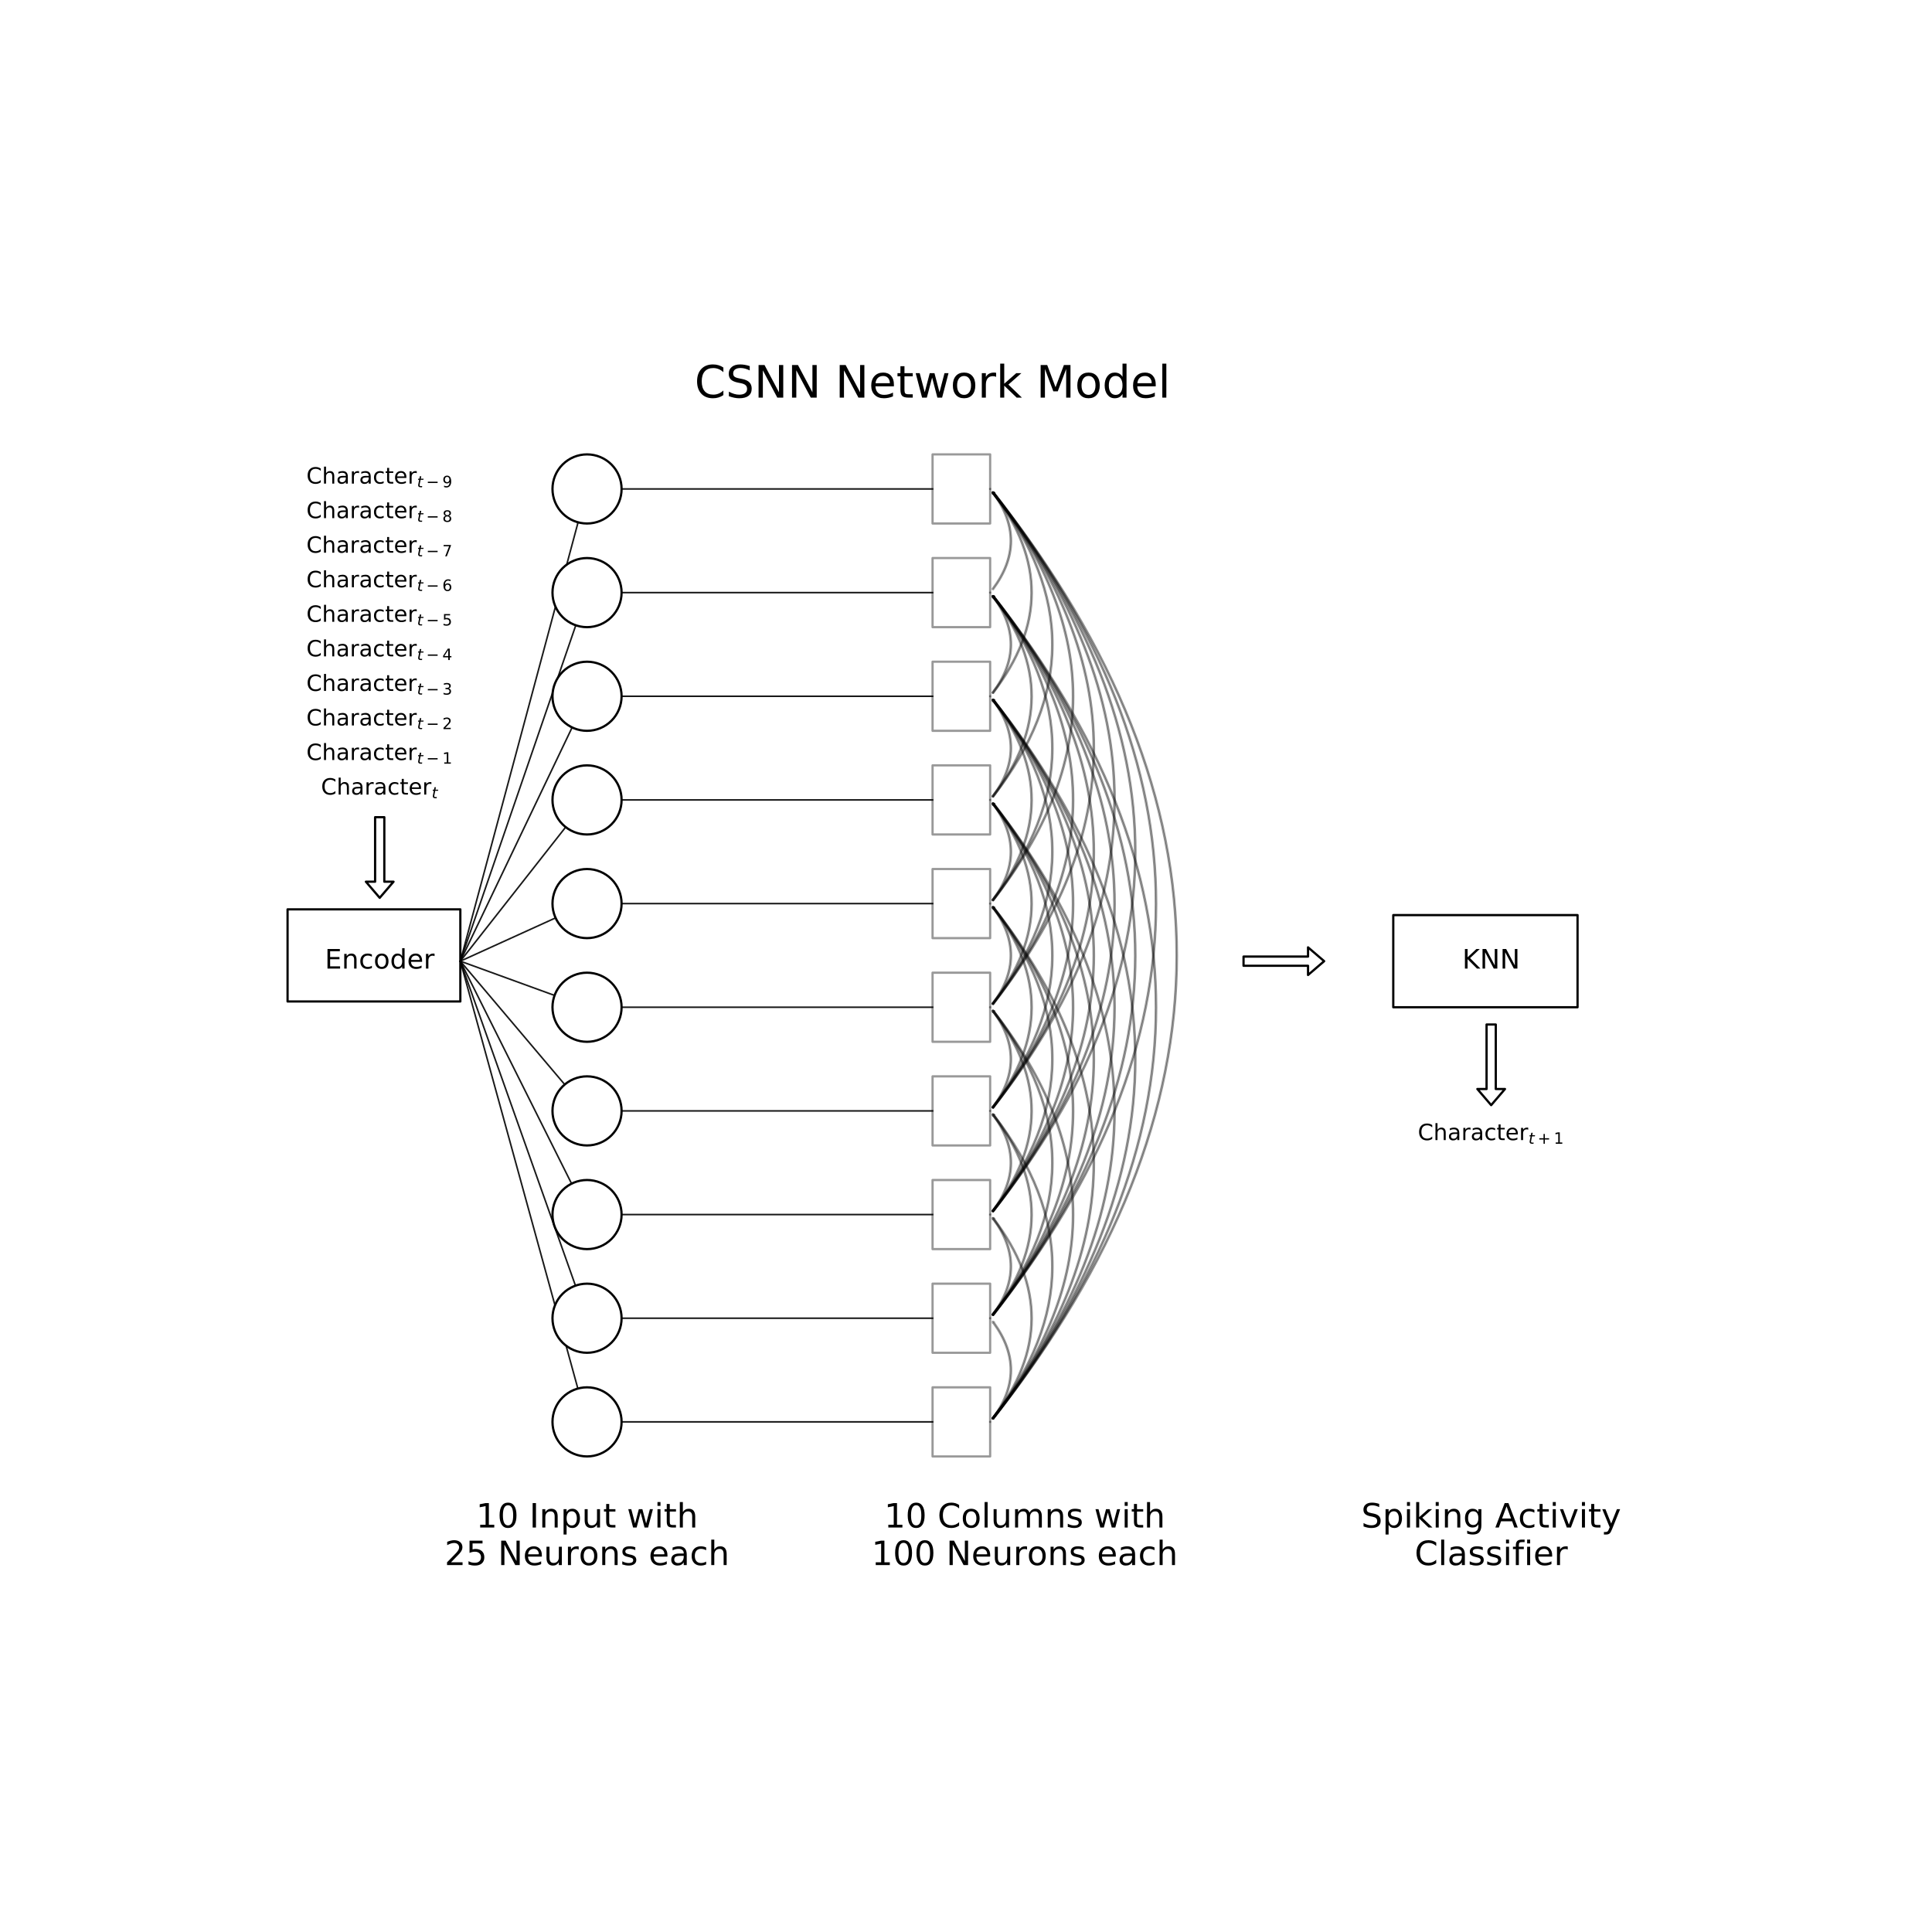 <?xml version="1.0" encoding="utf-8" standalone="no"?>
<!DOCTYPE svg PUBLIC "-//W3C//DTD SVG 1.1//EN"
  "http://www.w3.org/Graphics/SVG/1.1/DTD/svg11.dtd">
<!-- Created with matplotlib (https://matplotlib.org/) -->
<svg height="864pt" version="1.1" viewBox="0 0 864 864" width="864pt" xmlns="http://www.w3.org/2000/svg" xmlns:xlink="http://www.w3.org/1999/xlink">
 <defs>
  <style type="text/css">
*{stroke-linecap:butt;stroke-linejoin:round;}
  </style>
 </defs>
 <g id="figure_1">
  <g id="patch_1">
   <path d="M 0 864 
L 864 864 
L 864 0 
L 0 0 
z
" style="fill:#ffffff;"/>
  </g>
  <g id="axes_1">
   <g id="patch_2">
    <path clip-path="url(#p53bc899bdd)" d="M 442.8 635.871 
Q 442.8 635.871 442.8 635.871 
L 442.8 635.871 
Q 442.8 635.871 442.8 635.871 
Q 442.8 635.871 442.8 635.871 
L 442.8 635.871 
Q 442.8 635.871 442.8 635.871 
L 442.8 635.871 
z
" style="fill-opacity:0.4;stroke:#000000;stroke-linecap:round;stroke-opacity:0.4;"/>
   </g>
   <g id="patch_3">
    <path clip-path="url(#p53bc899bdd)" d="M 443.942 634.229 
Q 459.846 612.894 444.24 591.559 
L 444.119 591.647 
Q 444.073 591.373 444.023 591.096 
Q 444.273 591.223 444.522 591.352 
L 444.401 591.44 
Q 460.094 612.895 444.102 634.349 
L 443.942 634.229 
z
" style="fill-opacity:0.4;stroke:#000000;stroke-linecap:round;stroke-opacity:0.4;"/>
   </g>
   <g id="patch_4">
    <path clip-path="url(#p53bc899bdd)" d="M 443.956 634.239 
Q 478.371 589.712 444.262 545.186 
L 444.142 545.277 
Q 444.09 545.003 444.036 544.728 
Q 444.288 544.85 444.539 544.973 
L 444.42 545.064 
Q 478.623 589.713 444.114 634.362 
L 443.956 634.239 
z
" style="fill-opacity:0.4;stroke:#000000;stroke-linecap:round;stroke-opacity:0.4;"/>
   </g>
   <g id="patch_5">
    <path clip-path="url(#p53bc899bdd)" d="M 443.962 634.241 
Q 496.907 566.533 444.27 498.825 
L 444.151 498.917 
Q 444.096 498.642 444.04 498.367 
Q 444.293 498.488 444.546 498.61 
L 444.428 498.702 
Q 497.16 566.533 444.119 634.364 
L 443.962 634.241 
z
" style="fill-opacity:0.4;stroke:#000000;stroke-linecap:round;stroke-opacity:0.4;"/>
   </g>
   <g id="patch_6">
    <path clip-path="url(#p53bc899bdd)" d="M 443.963 634.244 
Q 515.447 543.355 444.273 452.465 
L 444.155 452.558 
Q 444.1 452.285 444.044 452.011 
Q 444.297 452.13 444.549 452.249 
L 444.431 452.342 
Q 515.701 543.355 444.12 634.368 
L 443.963 634.244 
z
" style="fill-opacity:0.4;stroke:#000000;stroke-linecap:round;stroke-opacity:0.4;"/>
   </g>
   <g id="patch_7">
    <path clip-path="url(#p53bc899bdd)" d="M 443.966 634.242 
Q 533.987 520.174 444.274 406.105 
L 444.156 406.198 
Q 444.1 405.924 444.042 405.649 
Q 444.296 405.769 444.549 405.889 
L 444.431 405.982 
Q 534.242 520.174 444.123 634.366 
L 443.966 634.242 
z
" style="fill-opacity:0.4;stroke:#000000;stroke-linecap:round;stroke-opacity:0.4;"/>
   </g>
   <g id="patch_8">
    <path clip-path="url(#p53bc899bdd)" d="M 443.966 634.245 
Q 552.53 496.996 444.275 359.747 
L 444.157 359.84 
Q 444.101 359.567 444.044 359.293 
Q 444.297 359.411 444.55 359.53 
L 444.432 359.623 
Q 552.785 496.996 444.123 634.369 
L 443.966 634.245 
z
" style="fill-opacity:0.4;stroke:#000000;stroke-linecap:round;stroke-opacity:0.4;"/>
   </g>
   <g id="patch_9">
    <path clip-path="url(#p53bc899bdd)" d="M 443.969 634.242 
Q 571.071 473.815 444.276 313.389 
L 444.158 313.482 
Q 444.102 313.209 444.046 312.937 
Q 444.298 313.054 444.55 313.172 
L 444.433 313.265 
Q 571.326 473.815 444.126 634.366 
L 443.969 634.242 
z
" style="fill-opacity:0.4;stroke:#000000;stroke-linecap:round;stroke-opacity:0.4;"/>
   </g>
   <g id="patch_10">
    <path clip-path="url(#p53bc899bdd)" d="M 443.968 634.244 
Q 589.614 450.638 444.276 267.031 
L 444.159 267.124 
Q 444.102 266.852 444.046 266.579 
Q 444.298 266.696 444.551 266.814 
L 444.433 266.907 
Q 589.869 450.638 444.125 634.368 
L 443.968 634.244 
z
" style="fill-opacity:0.4;stroke:#000000;stroke-linecap:round;stroke-opacity:0.4;"/>
   </g>
   <g id="patch_11">
    <path clip-path="url(#p53bc899bdd)" d="M 443.967 634.246 
Q 608.157 427.459 444.276 220.673 
L 444.158 220.766 
Q 444.102 220.494 444.046 220.222 
Q 444.298 220.338 444.55 220.455 
L 444.433 220.548 
Q 608.412 427.459 444.124 634.37 
L 443.967 634.246 
z
" style="fill-opacity:0.4;stroke:#000000;stroke-linecap:round;stroke-opacity:0.4;"/>
   </g>
   <g id="patch_12">
    <path clip-path="url(#p53bc899bdd)" d="M 442.8 589.514 
Q 442.8 589.514 442.8 589.514 
L 442.8 589.514 
Q 442.8 589.514 442.8 589.514 
Q 442.8 589.514 442.8 589.514 
L 442.8 589.514 
Q 442.8 589.514 442.8 589.514 
L 442.8 589.514 
z
" style="fill-opacity:0.4;stroke:#000000;stroke-linecap:round;stroke-opacity:0.4;"/>
   </g>
   <g id="patch_13">
    <path clip-path="url(#p53bc899bdd)" d="M 443.942 587.872 
Q 459.846 566.537 444.24 545.202 
L 444.119 545.29 
Q 444.073 545.016 444.023 544.739 
Q 444.273 544.866 444.522 544.995 
L 444.401 545.084 
Q 460.094 566.538 444.102 587.992 
L 443.942 587.872 
z
" style="fill-opacity:0.4;stroke:#000000;stroke-linecap:round;stroke-opacity:0.4;"/>
   </g>
   <g id="patch_14">
    <path clip-path="url(#p53bc899bdd)" d="M 443.956 587.882 
Q 478.371 543.355 444.262 498.829 
L 444.142 498.92 
Q 444.09 498.646 444.036 498.372 
Q 444.288 498.493 444.539 498.616 
L 444.42 498.707 
Q 478.623 543.356 444.114 588.005 
L 443.956 587.882 
z
" style="fill-opacity:0.4;stroke:#000000;stroke-linecap:round;stroke-opacity:0.4;"/>
   </g>
   <g id="patch_15">
    <path clip-path="url(#p53bc899bdd)" d="M 443.962 587.884 
Q 496.907 520.176 444.27 452.468 
L 444.151 452.56 
Q 444.096 452.285 444.04 452.01 
Q 444.293 452.131 444.546 452.253 
L 444.428 452.345 
Q 497.16 520.176 444.119 588.007 
L 443.962 587.884 
z
" style="fill-opacity:0.4;stroke:#000000;stroke-linecap:round;stroke-opacity:0.4;"/>
   </g>
   <g id="patch_16">
    <path clip-path="url(#p53bc899bdd)" d="M 443.963 587.887 
Q 515.447 496.998 444.273 406.108 
L 444.155 406.201 
Q 444.1 405.928 444.044 405.654 
Q 444.297 405.773 444.549 405.893 
L 444.431 405.985 
Q 515.701 496.998 444.12 588.011 
L 443.963 587.887 
z
" style="fill-opacity:0.4;stroke:#000000;stroke-linecap:round;stroke-opacity:0.4;"/>
   </g>
   <g id="patch_17">
    <path clip-path="url(#p53bc899bdd)" d="M 443.966 587.885 
Q 533.987 473.817 444.274 359.749 
L 444.156 359.841 
Q 444.1 359.567 444.042 359.292 
Q 444.296 359.412 444.549 359.532 
L 444.431 359.625 
Q 534.242 473.817 444.123 588.009 
L 443.966 587.885 
z
" style="fill-opacity:0.4;stroke:#000000;stroke-linecap:round;stroke-opacity:0.4;"/>
   </g>
   <g id="patch_18">
    <path clip-path="url(#p53bc899bdd)" d="M 443.966 587.888 
Q 552.53 450.639 444.275 313.39 
L 444.157 313.483 
Q 444.101 313.21 444.044 312.936 
Q 444.297 313.055 444.55 313.173 
L 444.432 313.266 
Q 552.785 450.639 444.123 588.012 
L 443.966 587.888 
z
" style="fill-opacity:0.4;stroke:#000000;stroke-linecap:round;stroke-opacity:0.4;"/>
   </g>
   <g id="patch_19">
    <path clip-path="url(#p53bc899bdd)" d="M 443.969 587.885 
Q 571.071 427.458 444.276 267.032 
L 444.158 267.125 
Q 444.102 266.852 444.046 266.58 
Q 444.298 266.697 444.55 266.815 
L 444.433 266.908 
Q 571.326 427.458 444.126 588.009 
L 443.969 587.885 
z
" style="fill-opacity:0.4;stroke:#000000;stroke-linecap:round;stroke-opacity:0.4;"/>
   </g>
   <g id="patch_20">
    <path clip-path="url(#p53bc899bdd)" d="M 443.968 587.887 
Q 589.614 404.281 444.276 220.674 
L 444.159 220.767 
Q 444.102 220.495 444.046 220.222 
Q 444.298 220.339 444.551 220.457 
L 444.433 220.55 
Q 589.869 404.281 444.125 588.011 
L 443.968 587.887 
z
" style="fill-opacity:0.4;stroke:#000000;stroke-linecap:round;stroke-opacity:0.4;"/>
   </g>
   <g id="patch_21">
    <path clip-path="url(#p53bc899bdd)" d="M 442.8 543.157 
Q 442.8 543.157 442.8 543.157 
L 442.8 543.157 
Q 442.8 543.157 442.8 543.157 
Q 442.8 543.157 442.8 543.157 
L 442.8 543.157 
Q 442.8 543.157 442.8 543.157 
L 442.8 543.157 
z
" style="fill-opacity:0.4;stroke:#000000;stroke-linecap:round;stroke-opacity:0.4;"/>
   </g>
   <g id="patch_22">
    <path clip-path="url(#p53bc899bdd)" d="M 443.942 541.516 
Q 459.846 520.18 444.24 498.845 
L 444.119 498.933 
Q 444.073 498.659 444.023 498.382 
Q 444.273 498.509 444.522 498.638 
L 444.401 498.727 
Q 460.094 520.181 444.102 541.635 
L 443.942 541.516 
z
" style="fill-opacity:0.4;stroke:#000000;stroke-linecap:round;stroke-opacity:0.4;"/>
   </g>
   <g id="patch_23">
    <path clip-path="url(#p53bc899bdd)" d="M 443.956 541.525 
Q 478.371 496.999 444.262 452.472 
L 444.142 452.563 
Q 444.09 452.289 444.036 452.015 
Q 444.288 452.136 444.539 452.259 
L 444.42 452.35 
Q 478.623 496.999 444.114 541.648 
L 443.956 541.525 
z
" style="fill-opacity:0.4;stroke:#000000;stroke-linecap:round;stroke-opacity:0.4;"/>
   </g>
   <g id="patch_24">
    <path clip-path="url(#p53bc899bdd)" d="M 443.962 541.527 
Q 496.907 473.819 444.27 406.111 
L 444.151 406.203 
Q 444.096 405.929 444.04 405.653 
Q 444.293 405.775 444.546 405.896 
L 444.428 405.988 
Q 497.16 473.819 444.119 541.65 
L 443.962 541.527 
z
" style="fill-opacity:0.4;stroke:#000000;stroke-linecap:round;stroke-opacity:0.4;"/>
   </g>
   <g id="patch_25">
    <path clip-path="url(#p53bc899bdd)" d="M 443.963 541.53 
Q 515.447 450.641 444.273 359.751 
L 444.155 359.844 
Q 444.1 359.571 444.044 359.298 
Q 444.297 359.416 444.549 359.536 
L 444.431 359.628 
Q 515.701 450.641 444.12 541.654 
L 443.963 541.53 
z
" style="fill-opacity:0.4;stroke:#000000;stroke-linecap:round;stroke-opacity:0.4;"/>
   </g>
   <g id="patch_26">
    <path clip-path="url(#p53bc899bdd)" d="M 443.966 541.528 
Q 533.987 427.46 444.274 313.392 
L 444.156 313.484 
Q 444.1 313.21 444.042 312.936 
Q 444.296 313.055 444.549 313.175 
L 444.431 313.268 
Q 534.242 427.46 444.123 541.652 
L 443.966 541.528 
z
" style="fill-opacity:0.4;stroke:#000000;stroke-linecap:round;stroke-opacity:0.4;"/>
   </g>
   <g id="patch_27">
    <path clip-path="url(#p53bc899bdd)" d="M 443.966 541.531 
Q 552.53 404.282 444.275 267.033 
L 444.157 267.126 
Q 444.101 266.853 444.044 266.579 
Q 444.297 266.698 444.55 266.817 
L 444.432 266.909 
Q 552.785 404.282 444.123 541.655 
L 443.966 541.531 
z
" style="fill-opacity:0.4;stroke:#000000;stroke-linecap:round;stroke-opacity:0.4;"/>
   </g>
   <g id="patch_28">
    <path clip-path="url(#p53bc899bdd)" d="M 443.969 541.528 
Q 571.071 381.101 444.276 220.675 
L 444.158 220.768 
Q 444.102 220.496 444.046 220.223 
Q 444.298 220.34 444.55 220.458 
L 444.433 220.551 
Q 571.326 381.101 444.126 541.652 
L 443.969 541.528 
z
" style="fill-opacity:0.4;stroke:#000000;stroke-linecap:round;stroke-opacity:0.4;"/>
   </g>
   <g id="patch_29">
    <path clip-path="url(#p53bc899bdd)" d="M 442.8 496.8 
Q 442.8 496.8 442.8 496.8 
L 442.8 496.8 
Q 442.8 496.8 442.8 496.8 
Q 442.8 496.8 442.8 496.8 
L 442.8 496.8 
Q 442.8 496.8 442.8 496.8 
L 442.8 496.8 
z
" style="fill-opacity:0.4;stroke:#000000;stroke-linecap:round;stroke-opacity:0.4;"/>
   </g>
   <g id="patch_30">
    <path clip-path="url(#p53bc899bdd)" d="M 443.942 495.159 
Q 459.846 473.823 444.24 452.488 
L 444.119 452.576 
Q 444.073 452.302 444.023 452.025 
Q 444.273 452.152 444.522 452.281 
L 444.401 452.37 
Q 460.094 473.824 444.102 495.278 
L 443.942 495.159 
z
" style="fill-opacity:0.4;stroke:#000000;stroke-linecap:round;stroke-opacity:0.4;"/>
   </g>
   <g id="patch_31">
    <path clip-path="url(#p53bc899bdd)" d="M 443.956 495.169 
Q 478.371 450.642 444.262 406.115 
L 444.142 406.206 
Q 444.09 405.932 444.036 405.658 
Q 444.288 405.779 444.539 405.902 
L 444.42 405.993 
Q 478.623 450.642 444.114 495.291 
L 443.956 495.169 
z
" style="fill-opacity:0.4;stroke:#000000;stroke-linecap:round;stroke-opacity:0.4;"/>
   </g>
   <g id="patch_32">
    <path clip-path="url(#p53bc899bdd)" d="M 443.962 495.17 
Q 496.907 427.462 444.27 359.754 
L 444.151 359.846 
Q 444.096 359.572 444.04 359.297 
Q 444.293 359.418 444.546 359.539 
L 444.428 359.631 
Q 497.16 427.462 444.119 495.293 
L 443.962 495.17 
z
" style="fill-opacity:0.4;stroke:#000000;stroke-linecap:round;stroke-opacity:0.4;"/>
   </g>
   <g id="patch_33">
    <path clip-path="url(#p53bc899bdd)" d="M 443.963 495.174 
Q 515.447 404.284 444.273 313.394 
L 444.155 313.487 
Q 444.1 313.214 444.044 312.941 
Q 444.297 313.059 444.549 313.179 
L 444.431 313.271 
Q 515.701 404.284 444.12 495.297 
L 443.963 495.174 
z
" style="fill-opacity:0.4;stroke:#000000;stroke-linecap:round;stroke-opacity:0.4;"/>
   </g>
   <g id="patch_34">
    <path clip-path="url(#p53bc899bdd)" d="M 443.966 495.171 
Q 533.987 381.103 444.274 267.035 
L 444.156 267.127 
Q 444.1 266.853 444.042 266.579 
Q 444.296 266.698 444.549 266.818 
L 444.431 266.911 
Q 534.242 381.103 444.123 495.295 
L 443.966 495.171 
z
" style="fill-opacity:0.4;stroke:#000000;stroke-linecap:round;stroke-opacity:0.4;"/>
   </g>
   <g id="patch_35">
    <path clip-path="url(#p53bc899bdd)" d="M 443.966 495.174 
Q 552.53 357.925 444.275 220.676 
L 444.157 220.769 
Q 444.101 220.496 444.044 220.222 
Q 444.297 220.341 444.55 220.46 
L 444.432 220.552 
Q 552.785 357.925 444.123 495.298 
L 443.966 495.174 
z
" style="fill-opacity:0.4;stroke:#000000;stroke-linecap:round;stroke-opacity:0.4;"/>
   </g>
   <g id="patch_36">
    <path clip-path="url(#p53bc899bdd)" d="M 442.8 450.443 
Q 442.8 450.443 442.8 450.443 
L 442.8 450.443 
Q 442.8 450.443 442.8 450.443 
Q 442.8 450.443 442.8 450.443 
L 442.8 450.443 
Q 442.8 450.443 442.8 450.443 
L 442.8 450.443 
z
" style="fill-opacity:0.4;stroke:#000000;stroke-linecap:round;stroke-opacity:0.4;"/>
   </g>
   <g id="patch_37">
    <path clip-path="url(#p53bc899bdd)" d="M 443.942 448.802 
Q 459.846 427.466 444.24 406.131 
L 444.119 406.219 
Q 444.073 405.945 444.023 405.668 
Q 444.273 405.795 444.522 405.924 
L 444.401 406.013 
Q 460.094 427.467 444.102 448.921 
L 443.942 448.802 
z
" style="fill-opacity:0.4;stroke:#000000;stroke-linecap:round;stroke-opacity:0.4;"/>
   </g>
   <g id="patch_38">
    <path clip-path="url(#p53bc899bdd)" d="M 443.956 448.812 
Q 478.371 404.285 444.262 359.758 
L 444.142 359.849 
Q 444.09 359.575 444.036 359.301 
Q 444.288 359.423 444.539 359.545 
L 444.42 359.636 
Q 478.623 404.285 444.114 448.934 
L 443.956 448.812 
z
" style="fill-opacity:0.4;stroke:#000000;stroke-linecap:round;stroke-opacity:0.4;"/>
   </g>
   <g id="patch_39">
    <path clip-path="url(#p53bc899bdd)" d="M 443.962 448.813 
Q 496.907 381.105 444.27 313.397 
L 444.151 313.489 
Q 444.096 313.215 444.04 312.94 
Q 444.293 313.061 444.546 313.182 
L 444.428 313.274 
Q 497.16 381.106 444.119 448.936 
L 443.962 448.813 
z
" style="fill-opacity:0.4;stroke:#000000;stroke-linecap:round;stroke-opacity:0.4;"/>
   </g>
   <g id="patch_40">
    <path clip-path="url(#p53bc899bdd)" d="M 443.963 448.817 
Q 515.447 357.927 444.273 267.038 
L 444.155 267.13 
Q 444.1 266.857 444.044 266.584 
Q 444.297 266.703 444.549 266.822 
L 444.431 266.914 
Q 515.701 357.927 444.12 448.94 
L 443.963 448.817 
z
" style="fill-opacity:0.4;stroke:#000000;stroke-linecap:round;stroke-opacity:0.4;"/>
   </g>
   <g id="patch_41">
    <path clip-path="url(#p53bc899bdd)" d="M 443.966 448.814 
Q 533.987 334.746 444.274 220.678 
L 444.156 220.77 
Q 444.1 220.496 444.042 220.222 
Q 444.296 220.341 444.549 220.461 
L 444.431 220.554 
Q 534.242 334.746 444.123 448.938 
L 443.966 448.814 
z
" style="fill-opacity:0.4;stroke:#000000;stroke-linecap:round;stroke-opacity:0.4;"/>
   </g>
   <g id="patch_42">
    <path clip-path="url(#p53bc899bdd)" d="M 442.8 404.086 
Q 442.8 404.086 442.8 404.086 
L 442.8 404.086 
Q 442.8 404.086 442.8 404.086 
Q 442.8 404.086 442.8 404.086 
L 442.8 404.086 
Q 442.8 404.086 442.8 404.086 
L 442.8 404.086 
z
" style="fill-opacity:0.4;stroke:#000000;stroke-linecap:round;stroke-opacity:0.4;"/>
   </g>
   <g id="patch_43">
    <path clip-path="url(#p53bc899bdd)" d="M 443.942 402.445 
Q 459.846 381.109 444.24 359.774 
L 444.119 359.863 
Q 444.073 359.588 444.023 359.312 
Q 444.273 359.439 444.522 359.567 
L 444.401 359.656 
Q 460.094 381.11 444.102 402.564 
L 443.942 402.445 
z
" style="fill-opacity:0.4;stroke:#000000;stroke-linecap:round;stroke-opacity:0.4;"/>
   </g>
   <g id="patch_44">
    <path clip-path="url(#p53bc899bdd)" d="M 443.956 402.455 
Q 478.371 357.928 444.262 313.401 
L 444.142 313.492 
Q 444.09 313.218 444.036 312.944 
Q 444.288 313.066 444.539 313.188 
L 444.42 313.279 
Q 478.623 357.928 444.114 402.577 
L 443.956 402.455 
z
" style="fill-opacity:0.4;stroke:#000000;stroke-linecap:round;stroke-opacity:0.4;"/>
   </g>
   <g id="patch_45">
    <path clip-path="url(#p53bc899bdd)" d="M 443.962 402.456 
Q 496.907 334.748 444.27 267.04 
L 444.151 267.132 
Q 444.096 266.858 444.04 266.583 
Q 444.293 266.704 444.546 266.825 
L 444.428 266.917 
Q 497.16 334.749 444.119 402.58 
L 443.962 402.456 
z
" style="fill-opacity:0.4;stroke:#000000;stroke-linecap:round;stroke-opacity:0.4;"/>
   </g>
   <g id="patch_46">
    <path clip-path="url(#p53bc899bdd)" d="M 443.963 402.46 
Q 515.447 311.57 444.273 220.681 
L 444.155 220.773 
Q 444.1 220.5 444.044 220.227 
Q 444.297 220.346 444.549 220.465 
L 444.431 220.557 
Q 515.701 311.57 444.12 402.583 
L 443.963 402.46 
z
" style="fill-opacity:0.4;stroke:#000000;stroke-linecap:round;stroke-opacity:0.4;"/>
   </g>
   <g id="patch_47">
    <path clip-path="url(#p53bc899bdd)" d="M 442.8 357.729 
Q 442.8 357.729 442.8 357.729 
L 442.8 357.729 
Q 442.8 357.729 442.8 357.729 
Q 442.8 357.729 442.8 357.729 
L 442.8 357.729 
Q 442.8 357.729 442.8 357.729 
L 442.8 357.729 
z
" style="fill-opacity:0.4;stroke:#000000;stroke-linecap:round;stroke-opacity:0.4;"/>
   </g>
   <g id="patch_48">
    <path clip-path="url(#p53bc899bdd)" d="M 443.942 356.088 
Q 459.846 334.752 444.24 313.417 
L 444.119 313.506 
Q 444.073 313.231 444.023 312.955 
Q 444.273 313.082 444.522 313.21 
L 444.401 313.299 
Q 460.094 334.753 444.102 356.207 
L 443.942 356.088 
z
" style="fill-opacity:0.4;stroke:#000000;stroke-linecap:round;stroke-opacity:0.4;"/>
   </g>
   <g id="patch_49">
    <path clip-path="url(#p53bc899bdd)" d="M 443.956 356.098 
Q 478.371 311.571 444.262 267.044 
L 444.142 267.135 
Q 444.09 266.862 444.036 266.587 
Q 444.288 266.709 444.539 266.831 
L 444.42 266.922 
Q 478.623 311.571 444.114 356.22 
L 443.956 356.098 
z
" style="fill-opacity:0.4;stroke:#000000;stroke-linecap:round;stroke-opacity:0.4;"/>
   </g>
   <g id="patch_50">
    <path clip-path="url(#p53bc899bdd)" d="M 443.962 356.099 
Q 496.907 288.391 444.27 220.683 
L 444.151 220.775 
Q 444.096 220.501 444.04 220.226 
Q 444.293 220.347 444.546 220.468 
L 444.428 220.561 
Q 497.16 288.392 444.119 356.223 
L 443.962 356.099 
z
" style="fill-opacity:0.4;stroke:#000000;stroke-linecap:round;stroke-opacity:0.4;"/>
   </g>
   <g id="patch_51">
    <path clip-path="url(#p53bc899bdd)" d="M 442.8 311.372 
Q 442.8 311.372 442.8 311.372 
L 442.8 311.372 
Q 442.8 311.372 442.8 311.372 
Q 442.8 311.372 442.8 311.372 
L 442.8 311.372 
Q 442.8 311.372 442.8 311.372 
L 442.8 311.372 
z
" style="fill-opacity:0.4;stroke:#000000;stroke-linecap:round;stroke-opacity:0.4;"/>
   </g>
   <g id="patch_52">
    <path clip-path="url(#p53bc899bdd)" d="M 443.942 309.731 
Q 459.846 288.395 444.24 267.06 
L 444.119 267.149 
Q 444.073 266.874 444.023 266.598 
Q 444.273 266.725 444.522 266.853 
L 444.401 266.942 
Q 460.094 288.396 444.102 309.85 
L 443.942 309.731 
z
" style="fill-opacity:0.4;stroke:#000000;stroke-linecap:round;stroke-opacity:0.4;"/>
   </g>
   <g id="patch_53">
    <path clip-path="url(#p53bc899bdd)" d="M 443.956 309.741 
Q 478.371 265.214 444.262 220.687 
L 444.142 220.778 
Q 444.09 220.505 444.036 220.23 
Q 444.288 220.352 444.539 220.474 
L 444.42 220.566 
Q 478.623 265.214 444.114 309.863 
L 443.956 309.741 
z
" style="fill-opacity:0.4;stroke:#000000;stroke-linecap:round;stroke-opacity:0.4;"/>
   </g>
   <g id="patch_54">
    <path clip-path="url(#p53bc899bdd)" d="M 442.8 265.015 
Q 442.8 265.015 442.8 265.015 
L 442.8 265.015 
Q 442.8 265.015 442.8 265.015 
Q 442.8 265.015 442.8 265.015 
L 442.8 265.015 
Q 442.8 265.015 442.8 265.015 
L 442.8 265.015 
z
" style="fill-opacity:0.4;stroke:#000000;stroke-linecap:round;stroke-opacity:0.4;"/>
   </g>
   <g id="patch_55">
    <path clip-path="url(#p53bc899bdd)" d="M 443.942 263.374 
Q 459.846 242.038 444.24 220.703 
L 444.119 220.792 
Q 444.073 220.517 444.023 220.241 
Q 444.273 220.368 444.522 220.497 
L 444.401 220.585 
Q 460.094 242.04 444.102 263.494 
L 443.942 263.374 
z
" style="fill-opacity:0.4;stroke:#000000;stroke-linecap:round;stroke-opacity:0.4;"/>
   </g>
   <g id="patch_56">
    <path clip-path="url(#p53bc899bdd)" d="M 442.8 218.658 
Q 442.8 218.658 442.8 218.658 
L 442.8 218.658 
Q 442.8 218.658 442.8 218.658 
Q 442.8 218.658 442.8 218.658 
L 442.8 218.658 
Q 442.8 218.658 442.8 218.658 
L 442.8 218.658 
z
" style="fill-opacity:0.4;stroke:#000000;stroke-linecap:round;stroke-opacity:0.4;"/>
   </g>
   <g id="patch_57">
    <path clip-path="url(#p53bc899bdd)" d="M 417.046 651.323 
L 442.8 651.323 
L 442.8 620.418 
L 417.046 620.418 
z
" style="fill:none;stroke:#000000;stroke-linejoin:miter;stroke-opacity:0.4;"/>
   </g>
   <g id="patch_58">
    <path clip-path="url(#p53bc899bdd)" d="M 417.046 604.966 
L 442.8 604.966 
L 442.8 574.062 
L 417.046 574.062 
z
" style="fill:none;stroke:#000000;stroke-linejoin:miter;stroke-opacity:0.4;"/>
   </g>
   <g id="patch_59">
    <path clip-path="url(#p53bc899bdd)" d="M 417.046 558.609 
L 442.8 558.609 
L 442.8 527.705 
L 417.046 527.705 
z
" style="fill:none;stroke:#000000;stroke-linejoin:miter;stroke-opacity:0.4;"/>
   </g>
   <g id="patch_60">
    <path clip-path="url(#p53bc899bdd)" d="M 417.046 512.252 
L 442.8 512.252 
L 442.8 481.348 
L 417.046 481.348 
z
" style="fill:none;stroke:#000000;stroke-linejoin:miter;stroke-opacity:0.4;"/>
   </g>
   <g id="patch_61">
    <path clip-path="url(#p53bc899bdd)" d="M 417.046 465.895 
L 442.8 465.895 
L 442.8 434.991 
L 417.046 434.991 
z
" style="fill:none;stroke:#000000;stroke-linejoin:miter;stroke-opacity:0.4;"/>
   </g>
   <g id="patch_62">
    <path clip-path="url(#p53bc899bdd)" d="M 417.046 419.538 
L 442.8 419.538 
L 442.8 388.634 
L 417.046 388.634 
z
" style="fill:none;stroke:#000000;stroke-linejoin:miter;stroke-opacity:0.4;"/>
   </g>
   <g id="patch_63">
    <path clip-path="url(#p53bc899bdd)" d="M 417.046 373.182 
L 442.8 373.182 
L 442.8 342.277 
L 417.046 342.277 
z
" style="fill:none;stroke:#000000;stroke-linejoin:miter;stroke-opacity:0.4;"/>
   </g>
   <g id="patch_64">
    <path clip-path="url(#p53bc899bdd)" d="M 417.046 326.825 
L 442.8 326.825 
L 442.8 295.92 
L 417.046 295.92 
z
" style="fill:none;stroke:#000000;stroke-linejoin:miter;stroke-opacity:0.4;"/>
   </g>
   <g id="patch_65">
    <path clip-path="url(#p53bc899bdd)" d="M 417.046 280.468 
L 442.8 280.468 
L 442.8 249.563 
L 417.046 249.563 
z
" style="fill:none;stroke:#000000;stroke-linejoin:miter;stroke-opacity:0.4;"/>
   </g>
   <g id="patch_66">
    <path clip-path="url(#p53bc899bdd)" d="M 417.046 234.111 
L 442.8 234.111 
L 442.8 203.206 
L 417.046 203.206 
z
" style="fill:none;stroke:#000000;stroke-linejoin:miter;stroke-opacity:0.4;"/>
   </g>
   <g id="patch_67">
    <path clip-path="url(#p53bc899bdd)" d="M 171.87 365.455 
L 167.749 365.455 
L 167.749 394.3 
L 163.628 394.3 
L 169.809 401.511 
L 175.99 394.3 
L 171.87 394.3 
z
" style="fill:none;stroke:#000000;stroke-linejoin:miter;"/>
   </g>
   <g id="patch_68">
    <path clip-path="url(#p53bc899bdd)" d="M 128.603 447.868 
L 205.865 447.868 
L 205.865 406.662 
L 128.603 406.662 
z
" style="fill:none;stroke:#000000;stroke-linejoin:miter;"/>
   </g>
   <g id="patch_69">
    <path clip-path="url(#p53bc899bdd)" d="M 556.117 427.78 
L 556.117 431.9 
L 584.961 431.9 
L 584.961 436.021 
L 592.172 429.84 
L 584.961 423.659 
L 584.961 427.78 
z
" style="fill:none;stroke:#000000;stroke-linejoin:miter;"/>
   </g>
   <g id="patch_70">
    <path clip-path="url(#p53bc899bdd)" d="M 623.077 450.443 
L 705.489 450.443 
L 705.489 409.237 
L 623.077 409.237 
z
" style="fill:none;stroke:#000000;stroke-linejoin:miter;"/>
   </g>
   <g id="patch_71">
    <path clip-path="url(#p53bc899bdd)" d="M 668.919 458.169 
L 664.798 458.169 
L 664.798 487.014 
L 660.678 487.014 
L 666.858 494.225 
L 673.039 487.014 
L 668.919 487.014 
z
" style="fill:none;stroke:#000000;stroke-linejoin:miter;"/>
   </g>
   <g id="line2d_1">
    <path clip-path="url(#p53bc899bdd)" d="M 205.865 429.84 
L 262.523 635.871 
" style="fill:none;stroke:#000000;stroke-linecap:square;stroke-opacity:0.9;stroke-width:0.7;"/>
   </g>
   <g id="line2d_2">
    <path clip-path="url(#p53bc899bdd)" d="M 205.865 429.84 
L 262.523 589.514 
" style="fill:none;stroke:#000000;stroke-linecap:square;stroke-opacity:0.9;stroke-width:0.7;"/>
   </g>
   <g id="line2d_3">
    <path clip-path="url(#p53bc899bdd)" d="M 205.865 429.84 
L 262.523 543.157 
" style="fill:none;stroke:#000000;stroke-linecap:square;stroke-opacity:0.9;stroke-width:0.7;"/>
   </g>
   <g id="line2d_4">
    <path clip-path="url(#p53bc899bdd)" d="M 205.865 429.84 
L 262.523 496.8 
" style="fill:none;stroke:#000000;stroke-linecap:square;stroke-opacity:0.9;stroke-width:0.7;"/>
   </g>
   <g id="line2d_5">
    <path clip-path="url(#p53bc899bdd)" d="M 205.865 429.84 
L 262.523 450.443 
" style="fill:none;stroke:#000000;stroke-linecap:square;stroke-opacity:0.9;stroke-width:0.7;"/>
   </g>
   <g id="line2d_6">
    <path clip-path="url(#p53bc899bdd)" d="M 205.865 429.84 
L 262.523 404.086 
" style="fill:none;stroke:#000000;stroke-linecap:square;stroke-opacity:0.9;stroke-width:0.7;"/>
   </g>
   <g id="line2d_7">
    <path clip-path="url(#p53bc899bdd)" d="M 205.865 429.84 
L 262.523 357.729 
" style="fill:none;stroke:#000000;stroke-linecap:square;stroke-opacity:0.9;stroke-width:0.7;"/>
   </g>
   <g id="line2d_8">
    <path clip-path="url(#p53bc899bdd)" d="M 205.865 429.84 
L 262.523 311.372 
" style="fill:none;stroke:#000000;stroke-linecap:square;stroke-opacity:0.9;stroke-width:0.7;"/>
   </g>
   <g id="line2d_9">
    <path clip-path="url(#p53bc899bdd)" d="M 205.865 429.84 
L 262.523 265.015 
" style="fill:none;stroke:#000000;stroke-linecap:square;stroke-opacity:0.9;stroke-width:0.7;"/>
   </g>
   <g id="line2d_10">
    <path clip-path="url(#p53bc899bdd)" d="M 205.865 429.84 
L 262.523 218.658 
" style="fill:none;stroke:#000000;stroke-linecap:square;stroke-opacity:0.9;stroke-width:0.7;"/>
   </g>
   <g id="line2d_11">
    <path clip-path="url(#p53bc899bdd)" d="M 262.523 635.871 
L 417.046 635.871 
" style="fill:none;stroke:#000000;stroke-linecap:square;stroke-opacity:0.9;stroke-width:0.7;"/>
   </g>
   <g id="line2d_12">
    <path clip-path="url(#p53bc899bdd)" d="M 262.523 589.514 
L 417.046 589.514 
" style="fill:none;stroke:#000000;stroke-linecap:square;stroke-opacity:0.9;stroke-width:0.7;"/>
   </g>
   <g id="line2d_13">
    <path clip-path="url(#p53bc899bdd)" d="M 262.523 543.157 
L 417.046 543.157 
" style="fill:none;stroke:#000000;stroke-linecap:square;stroke-opacity:0.9;stroke-width:0.7;"/>
   </g>
   <g id="line2d_14">
    <path clip-path="url(#p53bc899bdd)" d="M 262.523 496.8 
L 417.046 496.8 
" style="fill:none;stroke:#000000;stroke-linecap:square;stroke-opacity:0.9;stroke-width:0.7;"/>
   </g>
   <g id="line2d_15">
    <path clip-path="url(#p53bc899bdd)" d="M 262.523 450.443 
L 417.046 450.443 
" style="fill:none;stroke:#000000;stroke-linecap:square;stroke-opacity:0.9;stroke-width:0.7;"/>
   </g>
   <g id="line2d_16">
    <path clip-path="url(#p53bc899bdd)" d="M 262.523 404.086 
L 417.046 404.086 
" style="fill:none;stroke:#000000;stroke-linecap:square;stroke-opacity:0.9;stroke-width:0.7;"/>
   </g>
   <g id="line2d_17">
    <path clip-path="url(#p53bc899bdd)" d="M 262.523 357.729 
L 417.046 357.729 
" style="fill:none;stroke:#000000;stroke-linecap:square;stroke-opacity:0.9;stroke-width:0.7;"/>
   </g>
   <g id="line2d_18">
    <path clip-path="url(#p53bc899bdd)" d="M 262.523 311.372 
L 417.046 311.372 
" style="fill:none;stroke:#000000;stroke-linecap:square;stroke-opacity:0.9;stroke-width:0.7;"/>
   </g>
   <g id="line2d_19">
    <path clip-path="url(#p53bc899bdd)" d="M 262.523 265.015 
L 417.046 265.015 
" style="fill:none;stroke:#000000;stroke-linecap:square;stroke-opacity:0.9;stroke-width:0.7;"/>
   </g>
   <g id="line2d_20">
    <path clip-path="url(#p53bc899bdd)" d="M 262.523 218.658 
L 417.046 218.658 
" style="fill:none;stroke:#000000;stroke-linecap:square;stroke-opacity:0.9;stroke-width:0.7;"/>
   </g>
   <g id="text_1">
    <!-- CSNN Network Model -->
    <defs>
     <path d="M 64.406 67.281 
L 64.406 56.891 
Q 59.422 61.531 53.781 63.812 
Q 48.141 66.109 41.797 66.109 
Q 29.297 66.109 22.656 58.469 
Q 16.016 50.828 16.016 36.375 
Q 16.016 21.969 22.656 14.328 
Q 29.297 6.688 41.797 6.688 
Q 48.141 6.688 53.781 8.984 
Q 59.422 11.281 64.406 15.922 
L 64.406 5.609 
Q 59.234 2.094 53.438 0.328 
Q 47.656 -1.422 41.219 -1.422 
Q 24.656 -1.422 15.125 8.703 
Q 5.609 18.844 5.609 36.375 
Q 5.609 53.953 15.125 64.078 
Q 24.656 74.219 41.219 74.219 
Q 47.75 74.219 53.531 72.484 
Q 59.328 70.75 64.406 67.281 
z
" id="DejaVuSans-67"/>
     <path d="M 53.516 70.516 
L 53.516 60.891 
Q 47.906 63.578 42.922 64.891 
Q 37.938 66.219 33.297 66.219 
Q 25.25 66.219 20.875 63.094 
Q 16.5 59.969 16.5 54.203 
Q 16.5 49.359 19.406 46.891 
Q 22.312 44.438 30.422 42.922 
L 36.375 41.703 
Q 47.406 39.594 52.656 34.297 
Q 57.906 29 57.906 20.125 
Q 57.906 9.516 50.797 4.047 
Q 43.703 -1.422 29.984 -1.422 
Q 24.812 -1.422 18.969 -0.25 
Q 13.141 0.922 6.891 3.219 
L 6.891 13.375 
Q 12.891 10.016 18.656 8.297 
Q 24.422 6.594 29.984 6.594 
Q 38.422 6.594 43.016 9.906 
Q 47.609 13.234 47.609 19.391 
Q 47.609 24.75 44.312 27.781 
Q 41.016 30.812 33.5 32.328 
L 27.484 33.5 
Q 16.453 35.688 11.516 40.375 
Q 6.594 45.062 6.594 53.422 
Q 6.594 63.094 13.406 68.656 
Q 20.219 74.219 32.172 74.219 
Q 37.312 74.219 42.625 73.281 
Q 47.953 72.359 53.516 70.516 
z
" id="DejaVuSans-83"/>
     <path d="M 9.812 72.906 
L 23.094 72.906 
L 55.422 11.922 
L 55.422 72.906 
L 64.984 72.906 
L 64.984 0 
L 51.703 0 
L 19.391 60.984 
L 19.391 0 
L 9.812 0 
z
" id="DejaVuSans-78"/>
     <path id="DejaVuSans-32"/>
     <path d="M 56.203 29.594 
L 56.203 25.203 
L 14.891 25.203 
Q 15.484 15.922 20.484 11.062 
Q 25.484 6.203 34.422 6.203 
Q 39.594 6.203 44.453 7.469 
Q 49.312 8.734 54.109 11.281 
L 54.109 2.781 
Q 49.266 0.734 44.188 -0.344 
Q 39.109 -1.422 33.891 -1.422 
Q 20.797 -1.422 13.156 6.188 
Q 5.516 13.812 5.516 26.812 
Q 5.516 40.234 12.766 48.109 
Q 20.016 56 32.328 56 
Q 43.359 56 49.781 48.891 
Q 56.203 41.797 56.203 29.594 
z
M 47.219 32.234 
Q 47.125 39.594 43.094 43.984 
Q 39.062 48.391 32.422 48.391 
Q 24.906 48.391 20.391 44.141 
Q 15.875 39.891 15.188 32.172 
z
" id="DejaVuSans-101"/>
     <path d="M 18.312 70.219 
L 18.312 54.688 
L 36.812 54.688 
L 36.812 47.703 
L 18.312 47.703 
L 18.312 18.016 
Q 18.312 11.328 20.141 9.422 
Q 21.969 7.516 27.594 7.516 
L 36.812 7.516 
L 36.812 0 
L 27.594 0 
Q 17.188 0 13.234 3.875 
Q 9.281 7.766 9.281 18.016 
L 9.281 47.703 
L 2.688 47.703 
L 2.688 54.688 
L 9.281 54.688 
L 9.281 70.219 
z
" id="DejaVuSans-116"/>
     <path d="M 4.203 54.688 
L 13.188 54.688 
L 24.422 12.016 
L 35.594 54.688 
L 46.188 54.688 
L 57.422 12.016 
L 68.609 54.688 
L 77.594 54.688 
L 63.281 0 
L 52.688 0 
L 40.922 44.828 
L 29.109 0 
L 18.5 0 
z
" id="DejaVuSans-119"/>
     <path d="M 30.609 48.391 
Q 23.391 48.391 19.188 42.75 
Q 14.984 37.109 14.984 27.297 
Q 14.984 17.484 19.156 11.844 
Q 23.344 6.203 30.609 6.203 
Q 37.797 6.203 41.984 11.859 
Q 46.188 17.531 46.188 27.297 
Q 46.188 37.016 41.984 42.703 
Q 37.797 48.391 30.609 48.391 
z
M 30.609 56 
Q 42.328 56 49.016 48.375 
Q 55.719 40.766 55.719 27.297 
Q 55.719 13.875 49.016 6.219 
Q 42.328 -1.422 30.609 -1.422 
Q 18.844 -1.422 12.172 6.219 
Q 5.516 13.875 5.516 27.297 
Q 5.516 40.766 12.172 48.375 
Q 18.844 56 30.609 56 
z
" id="DejaVuSans-111"/>
     <path d="M 41.109 46.297 
Q 39.594 47.172 37.812 47.578 
Q 36.031 48 33.891 48 
Q 26.266 48 22.188 43.047 
Q 18.109 38.094 18.109 28.812 
L 18.109 0 
L 9.078 0 
L 9.078 54.688 
L 18.109 54.688 
L 18.109 46.188 
Q 20.953 51.172 25.484 53.578 
Q 30.031 56 36.531 56 
Q 37.453 56 38.578 55.875 
Q 39.703 55.766 41.062 55.516 
z
" id="DejaVuSans-114"/>
     <path d="M 9.078 75.984 
L 18.109 75.984 
L 18.109 31.109 
L 44.922 54.688 
L 56.391 54.688 
L 27.391 29.109 
L 57.625 0 
L 45.906 0 
L 18.109 26.703 
L 18.109 0 
L 9.078 0 
z
" id="DejaVuSans-107"/>
     <path d="M 9.812 72.906 
L 24.516 72.906 
L 43.109 23.297 
L 61.812 72.906 
L 76.516 72.906 
L 76.516 0 
L 66.891 0 
L 66.891 64.016 
L 48.094 14.016 
L 38.188 14.016 
L 19.391 64.016 
L 19.391 0 
L 9.812 0 
z
" id="DejaVuSans-77"/>
     <path d="M 45.406 46.391 
L 45.406 75.984 
L 54.391 75.984 
L 54.391 0 
L 45.406 0 
L 45.406 8.203 
Q 42.578 3.328 38.25 0.953 
Q 33.938 -1.422 27.875 -1.422 
Q 17.969 -1.422 11.734 6.484 
Q 5.516 14.406 5.516 27.297 
Q 5.516 40.188 11.734 48.094 
Q 17.969 56 27.875 56 
Q 33.938 56 38.25 53.625 
Q 42.578 51.266 45.406 46.391 
z
M 14.797 27.297 
Q 14.797 17.391 18.875 11.75 
Q 22.953 6.109 30.078 6.109 
Q 37.203 6.109 41.297 11.75 
Q 45.406 17.391 45.406 27.297 
Q 45.406 37.203 41.297 42.844 
Q 37.203 48.484 30.078 48.484 
Q 22.953 48.484 18.875 42.844 
Q 14.797 37.203 14.797 27.297 
z
" id="DejaVuSans-100"/>
     <path d="M 9.422 75.984 
L 18.406 75.984 
L 18.406 0 
L 9.422 0 
z
" id="DejaVuSans-108"/>
    </defs>
    <g transform="translate(310.616 177.82)scale(0.2 -0.2)">
     <use xlink:href="#DejaVuSans-67"/>
     <use x="69.824" xlink:href="#DejaVuSans-83"/>
     <use x="133.301" xlink:href="#DejaVuSans-78"/>
     <use x="208.105" xlink:href="#DejaVuSans-78"/>
     <use x="282.91" xlink:href="#DejaVuSans-32"/>
     <use x="314.697" xlink:href="#DejaVuSans-78"/>
     <use x="389.502" xlink:href="#DejaVuSans-101"/>
     <use x="451.025" xlink:href="#DejaVuSans-116"/>
     <use x="490.234" xlink:href="#DejaVuSans-119"/>
     <use x="572.021" xlink:href="#DejaVuSans-111"/>
     <use x="633.203" xlink:href="#DejaVuSans-114"/>
     <use x="674.316" xlink:href="#DejaVuSans-107"/>
     <use x="732.227" xlink:href="#DejaVuSans-32"/>
     <use x="764.014" xlink:href="#DejaVuSans-77"/>
     <use x="850.293" xlink:href="#DejaVuSans-111"/>
     <use x="911.475" xlink:href="#DejaVuSans-100"/>
     <use x="974.951" xlink:href="#DejaVuSans-101"/>
     <use x="1036.475" xlink:href="#DejaVuSans-108"/>
    </g>
   </g>
   <g id="text_2">
    <!-- 10 Input with -->
    <defs>
     <path d="M 12.406 8.297 
L 28.516 8.297 
L 28.516 63.922 
L 10.984 60.406 
L 10.984 69.391 
L 28.422 72.906 
L 38.281 72.906 
L 38.281 8.297 
L 54.391 8.297 
L 54.391 0 
L 12.406 0 
z
" id="DejaVuSans-49"/>
     <path d="M 31.781 66.406 
Q 24.172 66.406 20.328 58.906 
Q 16.5 51.422 16.5 36.375 
Q 16.5 21.391 20.328 13.891 
Q 24.172 6.391 31.781 6.391 
Q 39.453 6.391 43.281 13.891 
Q 47.125 21.391 47.125 36.375 
Q 47.125 51.422 43.281 58.906 
Q 39.453 66.406 31.781 66.406 
z
M 31.781 74.219 
Q 44.047 74.219 50.516 64.516 
Q 56.984 54.828 56.984 36.375 
Q 56.984 17.969 50.516 8.266 
Q 44.047 -1.422 31.781 -1.422 
Q 19.531 -1.422 13.062 8.266 
Q 6.594 17.969 6.594 36.375 
Q 6.594 54.828 13.062 64.516 
Q 19.531 74.219 31.781 74.219 
z
" id="DejaVuSans-48"/>
     <path d="M 9.812 72.906 
L 19.672 72.906 
L 19.672 0 
L 9.812 0 
z
" id="DejaVuSans-73"/>
     <path d="M 54.891 33.016 
L 54.891 0 
L 45.906 0 
L 45.906 32.719 
Q 45.906 40.484 42.875 44.328 
Q 39.844 48.188 33.797 48.188 
Q 26.516 48.188 22.312 43.547 
Q 18.109 38.922 18.109 30.906 
L 18.109 0 
L 9.078 0 
L 9.078 54.688 
L 18.109 54.688 
L 18.109 46.188 
Q 21.344 51.125 25.703 53.562 
Q 30.078 56 35.797 56 
Q 45.219 56 50.047 50.172 
Q 54.891 44.344 54.891 33.016 
z
" id="DejaVuSans-110"/>
     <path d="M 18.109 8.203 
L 18.109 -20.797 
L 9.078 -20.797 
L 9.078 54.688 
L 18.109 54.688 
L 18.109 46.391 
Q 20.953 51.266 25.266 53.625 
Q 29.594 56 35.594 56 
Q 45.562 56 51.781 48.094 
Q 58.016 40.188 58.016 27.297 
Q 58.016 14.406 51.781 6.484 
Q 45.562 -1.422 35.594 -1.422 
Q 29.594 -1.422 25.266 0.953 
Q 20.953 3.328 18.109 8.203 
z
M 48.688 27.297 
Q 48.688 37.203 44.609 42.844 
Q 40.531 48.484 33.406 48.484 
Q 26.266 48.484 22.188 42.844 
Q 18.109 37.203 18.109 27.297 
Q 18.109 17.391 22.188 11.75 
Q 26.266 6.109 33.406 6.109 
Q 40.531 6.109 44.609 11.75 
Q 48.688 17.391 48.688 27.297 
z
" id="DejaVuSans-112"/>
     <path d="M 8.5 21.578 
L 8.5 54.688 
L 17.484 54.688 
L 17.484 21.922 
Q 17.484 14.156 20.5 10.266 
Q 23.531 6.391 29.594 6.391 
Q 36.859 6.391 41.078 11.031 
Q 45.312 15.672 45.312 23.688 
L 45.312 54.688 
L 54.297 54.688 
L 54.297 0 
L 45.312 0 
L 45.312 8.406 
Q 42.047 3.422 37.719 1 
Q 33.406 -1.422 27.688 -1.422 
Q 18.266 -1.422 13.375 4.438 
Q 8.5 10.297 8.5 21.578 
z
M 31.109 56 
z
" id="DejaVuSans-117"/>
     <path d="M 9.422 54.688 
L 18.406 54.688 
L 18.406 0 
L 9.422 0 
z
M 9.422 75.984 
L 18.406 75.984 
L 18.406 64.594 
L 9.422 64.594 
z
" id="DejaVuSans-105"/>
     <path d="M 54.891 33.016 
L 54.891 0 
L 45.906 0 
L 45.906 32.719 
Q 45.906 40.484 42.875 44.328 
Q 39.844 48.188 33.797 48.188 
Q 26.516 48.188 22.312 43.547 
Q 18.109 38.922 18.109 30.906 
L 18.109 0 
L 9.078 0 
L 9.078 75.984 
L 18.109 75.984 
L 18.109 46.188 
Q 21.344 51.125 25.703 53.562 
Q 30.078 56 35.797 56 
Q 45.219 56 50.047 50.172 
Q 54.891 44.344 54.891 33.016 
z
" id="DejaVuSans-104"/>
    </defs>
    <g transform="translate(212.881 683.119)scale(0.15 -0.15)">
     <use xlink:href="#DejaVuSans-49"/>
     <use x="63.623" xlink:href="#DejaVuSans-48"/>
     <use x="127.246" xlink:href="#DejaVuSans-32"/>
     <use x="159.033" xlink:href="#DejaVuSans-73"/>
     <use x="188.525" xlink:href="#DejaVuSans-110"/>
     <use x="251.904" xlink:href="#DejaVuSans-112"/>
     <use x="315.381" xlink:href="#DejaVuSans-117"/>
     <use x="378.76" xlink:href="#DejaVuSans-116"/>
     <use x="417.969" xlink:href="#DejaVuSans-32"/>
     <use x="449.756" xlink:href="#DejaVuSans-119"/>
     <use x="531.543" xlink:href="#DejaVuSans-105"/>
     <use x="559.326" xlink:href="#DejaVuSans-116"/>
     <use x="598.535" xlink:href="#DejaVuSans-104"/>
    </g>
    <!-- 25 Neurons each -->
    <defs>
     <path d="M 19.188 8.297 
L 53.609 8.297 
L 53.609 0 
L 7.328 0 
L 7.328 8.297 
Q 12.938 14.109 22.625 23.891 
Q 32.328 33.688 34.812 36.531 
Q 39.547 41.844 41.422 45.531 
Q 43.312 49.219 43.312 52.781 
Q 43.312 58.594 39.234 62.25 
Q 35.156 65.922 28.609 65.922 
Q 23.969 65.922 18.812 64.312 
Q 13.672 62.703 7.812 59.422 
L 7.812 69.391 
Q 13.766 71.781 18.938 73 
Q 24.125 74.219 28.422 74.219 
Q 39.75 74.219 46.484 68.547 
Q 53.219 62.891 53.219 53.422 
Q 53.219 48.922 51.531 44.891 
Q 49.859 40.875 45.406 35.406 
Q 44.188 33.984 37.641 27.219 
Q 31.109 20.453 19.188 8.297 
z
" id="DejaVuSans-50"/>
     <path d="M 10.797 72.906 
L 49.516 72.906 
L 49.516 64.594 
L 19.828 64.594 
L 19.828 46.734 
Q 21.969 47.469 24.109 47.828 
Q 26.266 48.188 28.422 48.188 
Q 40.625 48.188 47.75 41.5 
Q 54.891 34.812 54.891 23.391 
Q 54.891 11.625 47.562 5.094 
Q 40.234 -1.422 26.906 -1.422 
Q 22.312 -1.422 17.547 -0.641 
Q 12.797 0.141 7.719 1.703 
L 7.719 11.625 
Q 12.109 9.234 16.797 8.062 
Q 21.484 6.891 26.703 6.891 
Q 35.156 6.891 40.078 11.328 
Q 45.016 15.766 45.016 23.391 
Q 45.016 31 40.078 35.438 
Q 35.156 39.891 26.703 39.891 
Q 22.75 39.891 18.812 39.016 
Q 14.891 38.141 10.797 36.281 
z
" id="DejaVuSans-53"/>
     <path d="M 44.281 53.078 
L 44.281 44.578 
Q 40.484 46.531 36.375 47.5 
Q 32.281 48.484 27.875 48.484 
Q 21.188 48.484 17.844 46.438 
Q 14.5 44.391 14.5 40.281 
Q 14.5 37.156 16.891 35.375 
Q 19.281 33.594 26.516 31.984 
L 29.594 31.297 
Q 39.156 29.25 43.188 25.516 
Q 47.219 21.781 47.219 15.094 
Q 47.219 7.469 41.188 3.016 
Q 35.156 -1.422 24.609 -1.422 
Q 20.219 -1.422 15.453 -0.562 
Q 10.688 0.297 5.422 2 
L 5.422 11.281 
Q 10.406 8.688 15.234 7.391 
Q 20.062 6.109 24.812 6.109 
Q 31.156 6.109 34.562 8.281 
Q 37.984 10.453 37.984 14.406 
Q 37.984 18.062 35.516 20.016 
Q 33.062 21.969 24.703 23.781 
L 21.578 24.516 
Q 13.234 26.266 9.516 29.906 
Q 5.812 33.547 5.812 39.891 
Q 5.812 47.609 11.281 51.797 
Q 16.75 56 26.812 56 
Q 31.781 56 36.172 55.266 
Q 40.578 54.547 44.281 53.078 
z
" id="DejaVuSans-115"/>
     <path d="M 34.281 27.484 
Q 23.391 27.484 19.188 25 
Q 14.984 22.516 14.984 16.5 
Q 14.984 11.719 18.141 8.906 
Q 21.297 6.109 26.703 6.109 
Q 34.188 6.109 38.703 11.406 
Q 43.219 16.703 43.219 25.484 
L 43.219 27.484 
z
M 52.203 31.203 
L 52.203 0 
L 43.219 0 
L 43.219 8.297 
Q 40.141 3.328 35.547 0.953 
Q 30.953 -1.422 24.312 -1.422 
Q 15.922 -1.422 10.953 3.297 
Q 6 8.016 6 15.922 
Q 6 25.141 12.172 29.828 
Q 18.359 34.516 30.609 34.516 
L 43.219 34.516 
L 43.219 35.406 
Q 43.219 41.609 39.141 45 
Q 35.062 48.391 27.688 48.391 
Q 23 48.391 18.547 47.266 
Q 14.109 46.141 10.016 43.891 
L 10.016 52.203 
Q 14.938 54.109 19.578 55.047 
Q 24.219 56 28.609 56 
Q 40.484 56 46.344 49.844 
Q 52.203 43.703 52.203 31.203 
z
" id="DejaVuSans-97"/>
     <path d="M 48.781 52.594 
L 48.781 44.188 
Q 44.969 46.297 41.141 47.344 
Q 37.312 48.391 33.406 48.391 
Q 24.656 48.391 19.812 42.844 
Q 14.984 37.312 14.984 27.297 
Q 14.984 17.281 19.812 11.734 
Q 24.656 6.203 33.406 6.203 
Q 37.312 6.203 41.141 7.25 
Q 44.969 8.297 48.781 10.406 
L 48.781 2.094 
Q 45.016 0.344 40.984 -0.531 
Q 36.969 -1.422 32.422 -1.422 
Q 20.062 -1.422 12.781 6.344 
Q 5.516 14.109 5.516 27.297 
Q 5.516 40.672 12.859 48.328 
Q 20.219 56 33.016 56 
Q 37.156 56 41.109 55.141 
Q 45.062 54.297 48.781 52.594 
z
" id="DejaVuSans-99"/>
    </defs>
    <g transform="translate(198.815 699.916)scale(0.15 -0.15)">
     <use xlink:href="#DejaVuSans-50"/>
     <use x="63.623" xlink:href="#DejaVuSans-53"/>
     <use x="127.246" xlink:href="#DejaVuSans-32"/>
     <use x="159.033" xlink:href="#DejaVuSans-78"/>
     <use x="233.838" xlink:href="#DejaVuSans-101"/>
     <use x="295.361" xlink:href="#DejaVuSans-117"/>
     <use x="358.74" xlink:href="#DejaVuSans-114"/>
     <use x="399.822" xlink:href="#DejaVuSans-111"/>
     <use x="461.004" xlink:href="#DejaVuSans-110"/>
     <use x="524.383" xlink:href="#DejaVuSans-115"/>
     <use x="576.482" xlink:href="#DejaVuSans-32"/>
     <use x="608.27" xlink:href="#DejaVuSans-101"/>
     <use x="669.793" xlink:href="#DejaVuSans-97"/>
     <use x="731.072" xlink:href="#DejaVuSans-99"/>
     <use x="786.053" xlink:href="#DejaVuSans-104"/>
    </g>
   </g>
   <g id="text_3">
    <!-- 10 Columns with -->
    <defs>
     <path d="M 52 44.188 
Q 55.375 50.25 60.062 53.125 
Q 64.75 56 71.094 56 
Q 79.641 56 84.281 50.016 
Q 88.922 44.047 88.922 33.016 
L 88.922 0 
L 79.891 0 
L 79.891 32.719 
Q 79.891 40.578 77.094 44.375 
Q 74.312 48.188 68.609 48.188 
Q 61.625 48.188 57.562 43.547 
Q 53.516 38.922 53.516 30.906 
L 53.516 0 
L 44.484 0 
L 44.484 32.719 
Q 44.484 40.625 41.703 44.406 
Q 38.922 48.188 33.109 48.188 
Q 26.219 48.188 22.156 43.531 
Q 18.109 38.875 18.109 30.906 
L 18.109 0 
L 9.078 0 
L 9.078 54.688 
L 18.109 54.688 
L 18.109 46.188 
Q 21.188 51.219 25.484 53.609 
Q 29.781 56 35.688 56 
Q 41.656 56 45.828 52.969 
Q 50 49.953 52 44.188 
z
" id="DejaVuSans-109"/>
    </defs>
    <g transform="translate(395.402 683.119)scale(0.15 -0.15)">
     <use xlink:href="#DejaVuSans-49"/>
     <use x="63.623" xlink:href="#DejaVuSans-48"/>
     <use x="127.246" xlink:href="#DejaVuSans-32"/>
     <use x="159.033" xlink:href="#DejaVuSans-67"/>
     <use x="228.857" xlink:href="#DejaVuSans-111"/>
     <use x="290.039" xlink:href="#DejaVuSans-108"/>
     <use x="317.822" xlink:href="#DejaVuSans-117"/>
     <use x="381.201" xlink:href="#DejaVuSans-109"/>
     <use x="478.613" xlink:href="#DejaVuSans-110"/>
     <use x="541.992" xlink:href="#DejaVuSans-115"/>
     <use x="594.092" xlink:href="#DejaVuSans-32"/>
     <use x="625.879" xlink:href="#DejaVuSans-119"/>
     <use x="707.666" xlink:href="#DejaVuSans-105"/>
     <use x="735.449" xlink:href="#DejaVuSans-116"/>
     <use x="774.658" xlink:href="#DejaVuSans-104"/>
    </g>
    <!-- 100 Neurons each -->
    <g transform="translate(389.773 699.916)scale(0.15 -0.15)">
     <use xlink:href="#DejaVuSans-49"/>
     <use x="63.623" xlink:href="#DejaVuSans-48"/>
     <use x="127.246" xlink:href="#DejaVuSans-48"/>
     <use x="190.869" xlink:href="#DejaVuSans-32"/>
     <use x="222.656" xlink:href="#DejaVuSans-78"/>
     <use x="297.461" xlink:href="#DejaVuSans-101"/>
     <use x="358.984" xlink:href="#DejaVuSans-117"/>
     <use x="422.363" xlink:href="#DejaVuSans-114"/>
     <use x="463.445" xlink:href="#DejaVuSans-111"/>
     <use x="524.627" xlink:href="#DejaVuSans-110"/>
     <use x="588.006" xlink:href="#DejaVuSans-115"/>
     <use x="640.105" xlink:href="#DejaVuSans-32"/>
     <use x="671.893" xlink:href="#DejaVuSans-101"/>
     <use x="733.416" xlink:href="#DejaVuSans-97"/>
     <use x="794.695" xlink:href="#DejaVuSans-99"/>
     <use x="849.676" xlink:href="#DejaVuSans-104"/>
    </g>
   </g>
   <g id="text_4">
    <!-- Character$_t$ -->
    <defs>
     <path d="M 42.281 54.688 
L 40.922 47.703 
L 23 47.703 
L 17.188 18.016 
Q 16.891 16.359 16.75 15.234 
Q 16.609 14.109 16.609 13.484 
Q 16.609 10.359 18.484 8.938 
Q 20.359 7.516 24.516 7.516 
L 33.594 7.516 
L 32.078 0 
L 23.484 0 
Q 15.484 0 11.547 3.125 
Q 7.625 6.25 7.625 12.594 
Q 7.625 13.719 7.766 15.062 
Q 7.906 16.406 8.203 18.016 
L 14.016 47.703 
L 6.391 47.703 
L 7.812 54.688 
L 15.281 54.688 
L 18.312 70.219 
L 27.297 70.219 
L 24.312 54.688 
z
" id="DejaVuSans-Oblique-116"/>
    </defs>
    <g transform="translate(143.559 355.338)scale(0.1 -0.1)">
     <use transform="translate(0 0.016)" xlink:href="#DejaVuSans-67"/>
     <use transform="translate(69.824 0.016)" xlink:href="#DejaVuSans-104"/>
     <use transform="translate(133.203 0.016)" xlink:href="#DejaVuSans-97"/>
     <use transform="translate(194.482 0.016)" xlink:href="#DejaVuSans-114"/>
     <use transform="translate(235.596 0.016)" xlink:href="#DejaVuSans-97"/>
     <use transform="translate(296.875 0.016)" xlink:href="#DejaVuSans-99"/>
     <use transform="translate(351.855 0.016)" xlink:href="#DejaVuSans-116"/>
     <use transform="translate(391.064 0.016)" xlink:href="#DejaVuSans-101"/>
     <use transform="translate(452.588 0.016)" xlink:href="#DejaVuSans-114"/>
     <use transform="translate(494.658 -16.391)scale(0.7)" xlink:href="#DejaVuSans-Oblique-116"/>
    </g>
   </g>
   <g id="text_5">
    <!-- Character$_{t-1}$ -->
    <defs>
     <path d="M 10.594 35.5 
L 73.188 35.5 
L 73.188 27.203 
L 10.594 27.203 
z
" id="DejaVuSans-8722"/>
    </defs>
    <g transform="translate(137.009 339.886)scale(0.1 -0.1)">
     <use transform="translate(0 0.016)" xlink:href="#DejaVuSans-67"/>
     <use transform="translate(69.824 0.016)" xlink:href="#DejaVuSans-104"/>
     <use transform="translate(133.203 0.016)" xlink:href="#DejaVuSans-97"/>
     <use transform="translate(194.482 0.016)" xlink:href="#DejaVuSans-114"/>
     <use transform="translate(235.596 0.016)" xlink:href="#DejaVuSans-97"/>
     <use transform="translate(296.875 0.016)" xlink:href="#DejaVuSans-99"/>
     <use transform="translate(351.855 0.016)" xlink:href="#DejaVuSans-116"/>
     <use transform="translate(391.064 0.016)" xlink:href="#DejaVuSans-101"/>
     <use transform="translate(452.588 0.016)" xlink:href="#DejaVuSans-114"/>
     <use transform="translate(494.658 -16.391)scale(0.7)" xlink:href="#DejaVuSans-Oblique-116"/>
     <use transform="translate(535.742 -16.391)scale(0.7)" xlink:href="#DejaVuSans-8722"/>
     <use transform="translate(608.032 -16.391)scale(0.7)" xlink:href="#DejaVuSans-49"/>
    </g>
   </g>
   <g id="text_6">
    <!-- Character$_{t-2}$ -->
    <g transform="translate(137.009 324.433)scale(0.1 -0.1)">
     <use transform="translate(0 0.016)" xlink:href="#DejaVuSans-67"/>
     <use transform="translate(69.824 0.016)" xlink:href="#DejaVuSans-104"/>
     <use transform="translate(133.203 0.016)" xlink:href="#DejaVuSans-97"/>
     <use transform="translate(194.482 0.016)" xlink:href="#DejaVuSans-114"/>
     <use transform="translate(235.596 0.016)" xlink:href="#DejaVuSans-97"/>
     <use transform="translate(296.875 0.016)" xlink:href="#DejaVuSans-99"/>
     <use transform="translate(351.855 0.016)" xlink:href="#DejaVuSans-116"/>
     <use transform="translate(391.064 0.016)" xlink:href="#DejaVuSans-101"/>
     <use transform="translate(452.588 0.016)" xlink:href="#DejaVuSans-114"/>
     <use transform="translate(494.658 -16.391)scale(0.7)" xlink:href="#DejaVuSans-Oblique-116"/>
     <use transform="translate(535.742 -16.391)scale(0.7)" xlink:href="#DejaVuSans-8722"/>
     <use transform="translate(608.032 -16.391)scale(0.7)" xlink:href="#DejaVuSans-50"/>
    </g>
   </g>
   <g id="text_7">
    <!-- Character$_{t-3}$ -->
    <defs>
     <path d="M 40.578 39.312 
Q 47.656 37.797 51.625 33 
Q 55.609 28.219 55.609 21.188 
Q 55.609 10.406 48.188 4.484 
Q 40.766 -1.422 27.094 -1.422 
Q 22.516 -1.422 17.656 -0.516 
Q 12.797 0.391 7.625 2.203 
L 7.625 11.719 
Q 11.719 9.328 16.594 8.109 
Q 21.484 6.891 26.812 6.891 
Q 36.078 6.891 40.938 10.547 
Q 45.797 14.203 45.797 21.188 
Q 45.797 27.641 41.281 31.266 
Q 36.766 34.906 28.719 34.906 
L 20.219 34.906 
L 20.219 43.016 
L 29.109 43.016 
Q 36.375 43.016 40.234 45.922 
Q 44.094 48.828 44.094 54.297 
Q 44.094 59.906 40.109 62.906 
Q 36.141 65.922 28.719 65.922 
Q 24.656 65.922 20.016 65.031 
Q 15.375 64.156 9.812 62.312 
L 9.812 71.094 
Q 15.438 72.656 20.344 73.438 
Q 25.25 74.219 29.594 74.219 
Q 40.828 74.219 47.359 69.109 
Q 53.906 64.016 53.906 55.328 
Q 53.906 49.266 50.438 45.094 
Q 46.969 40.922 40.578 39.312 
z
" id="DejaVuSans-51"/>
    </defs>
    <g transform="translate(137.009 308.981)scale(0.1 -0.1)">
     <use transform="translate(0 0.016)" xlink:href="#DejaVuSans-67"/>
     <use transform="translate(69.824 0.016)" xlink:href="#DejaVuSans-104"/>
     <use transform="translate(133.203 0.016)" xlink:href="#DejaVuSans-97"/>
     <use transform="translate(194.482 0.016)" xlink:href="#DejaVuSans-114"/>
     <use transform="translate(235.596 0.016)" xlink:href="#DejaVuSans-97"/>
     <use transform="translate(296.875 0.016)" xlink:href="#DejaVuSans-99"/>
     <use transform="translate(351.855 0.016)" xlink:href="#DejaVuSans-116"/>
     <use transform="translate(391.064 0.016)" xlink:href="#DejaVuSans-101"/>
     <use transform="translate(452.588 0.016)" xlink:href="#DejaVuSans-114"/>
     <use transform="translate(494.658 -16.391)scale(0.7)" xlink:href="#DejaVuSans-Oblique-116"/>
     <use transform="translate(535.742 -16.391)scale(0.7)" xlink:href="#DejaVuSans-8722"/>
     <use transform="translate(608.032 -16.391)scale(0.7)" xlink:href="#DejaVuSans-51"/>
    </g>
   </g>
   <g id="text_8">
    <!-- Character$_{t-4}$ -->
    <defs>
     <path d="M 37.797 64.312 
L 12.891 25.391 
L 37.797 25.391 
z
M 35.203 72.906 
L 47.609 72.906 
L 47.609 25.391 
L 58.016 25.391 
L 58.016 17.188 
L 47.609 17.188 
L 47.609 0 
L 37.797 0 
L 37.797 17.188 
L 4.891 17.188 
L 4.891 26.703 
z
" id="DejaVuSans-52"/>
    </defs>
    <g transform="translate(137.009 293.529)scale(0.1 -0.1)">
     <use transform="translate(0 0.016)" xlink:href="#DejaVuSans-67"/>
     <use transform="translate(69.824 0.016)" xlink:href="#DejaVuSans-104"/>
     <use transform="translate(133.203 0.016)" xlink:href="#DejaVuSans-97"/>
     <use transform="translate(194.482 0.016)" xlink:href="#DejaVuSans-114"/>
     <use transform="translate(235.596 0.016)" xlink:href="#DejaVuSans-97"/>
     <use transform="translate(296.875 0.016)" xlink:href="#DejaVuSans-99"/>
     <use transform="translate(351.855 0.016)" xlink:href="#DejaVuSans-116"/>
     <use transform="translate(391.064 0.016)" xlink:href="#DejaVuSans-101"/>
     <use transform="translate(452.588 0.016)" xlink:href="#DejaVuSans-114"/>
     <use transform="translate(494.658 -16.391)scale(0.7)" xlink:href="#DejaVuSans-Oblique-116"/>
     <use transform="translate(535.742 -16.391)scale(0.7)" xlink:href="#DejaVuSans-8722"/>
     <use transform="translate(608.032 -16.391)scale(0.7)" xlink:href="#DejaVuSans-52"/>
    </g>
   </g>
   <g id="text_9">
    <!-- Character$_{t-5}$ -->
    <g transform="translate(137.009 278.076)scale(0.1 -0.1)">
     <use transform="translate(0 0.016)" xlink:href="#DejaVuSans-67"/>
     <use transform="translate(69.824 0.016)" xlink:href="#DejaVuSans-104"/>
     <use transform="translate(133.203 0.016)" xlink:href="#DejaVuSans-97"/>
     <use transform="translate(194.482 0.016)" xlink:href="#DejaVuSans-114"/>
     <use transform="translate(235.596 0.016)" xlink:href="#DejaVuSans-97"/>
     <use transform="translate(296.875 0.016)" xlink:href="#DejaVuSans-99"/>
     <use transform="translate(351.855 0.016)" xlink:href="#DejaVuSans-116"/>
     <use transform="translate(391.064 0.016)" xlink:href="#DejaVuSans-101"/>
     <use transform="translate(452.588 0.016)" xlink:href="#DejaVuSans-114"/>
     <use transform="translate(494.658 -16.391)scale(0.7)" xlink:href="#DejaVuSans-Oblique-116"/>
     <use transform="translate(535.742 -16.391)scale(0.7)" xlink:href="#DejaVuSans-8722"/>
     <use transform="translate(608.032 -16.391)scale(0.7)" xlink:href="#DejaVuSans-53"/>
    </g>
   </g>
   <g id="text_10">
    <!-- Character$_{t-6}$ -->
    <defs>
     <path d="M 33.016 40.375 
Q 26.375 40.375 22.484 35.828 
Q 18.609 31.297 18.609 23.391 
Q 18.609 15.531 22.484 10.953 
Q 26.375 6.391 33.016 6.391 
Q 39.656 6.391 43.531 10.953 
Q 47.406 15.531 47.406 23.391 
Q 47.406 31.297 43.531 35.828 
Q 39.656 40.375 33.016 40.375 
z
M 52.594 71.297 
L 52.594 62.312 
Q 48.875 64.062 45.094 64.984 
Q 41.312 65.922 37.594 65.922 
Q 27.828 65.922 22.672 59.328 
Q 17.531 52.734 16.797 39.406 
Q 19.672 43.656 24.016 45.922 
Q 28.375 48.188 33.594 48.188 
Q 44.578 48.188 50.953 41.516 
Q 57.328 34.859 57.328 23.391 
Q 57.328 12.156 50.688 5.359 
Q 44.047 -1.422 33.016 -1.422 
Q 20.359 -1.422 13.672 8.266 
Q 6.984 17.969 6.984 36.375 
Q 6.984 53.656 15.188 63.938 
Q 23.391 74.219 37.203 74.219 
Q 40.922 74.219 44.703 73.484 
Q 48.484 72.75 52.594 71.297 
z
" id="DejaVuSans-54"/>
    </defs>
    <g transform="translate(137.009 262.624)scale(0.1 -0.1)">
     <use transform="translate(0 0.016)" xlink:href="#DejaVuSans-67"/>
     <use transform="translate(69.824 0.016)" xlink:href="#DejaVuSans-104"/>
     <use transform="translate(133.203 0.016)" xlink:href="#DejaVuSans-97"/>
     <use transform="translate(194.482 0.016)" xlink:href="#DejaVuSans-114"/>
     <use transform="translate(235.596 0.016)" xlink:href="#DejaVuSans-97"/>
     <use transform="translate(296.875 0.016)" xlink:href="#DejaVuSans-99"/>
     <use transform="translate(351.855 0.016)" xlink:href="#DejaVuSans-116"/>
     <use transform="translate(391.064 0.016)" xlink:href="#DejaVuSans-101"/>
     <use transform="translate(452.588 0.016)" xlink:href="#DejaVuSans-114"/>
     <use transform="translate(494.658 -16.391)scale(0.7)" xlink:href="#DejaVuSans-Oblique-116"/>
     <use transform="translate(535.742 -16.391)scale(0.7)" xlink:href="#DejaVuSans-8722"/>
     <use transform="translate(608.032 -16.391)scale(0.7)" xlink:href="#DejaVuSans-54"/>
    </g>
   </g>
   <g id="text_11">
    <!-- Character$_{t-7}$ -->
    <defs>
     <path d="M 8.203 72.906 
L 55.078 72.906 
L 55.078 68.703 
L 28.609 0 
L 18.312 0 
L 43.219 64.594 
L 8.203 64.594 
z
" id="DejaVuSans-55"/>
    </defs>
    <g transform="translate(137.009 247.172)scale(0.1 -0.1)">
     <use transform="translate(0 0.016)" xlink:href="#DejaVuSans-67"/>
     <use transform="translate(69.824 0.016)" xlink:href="#DejaVuSans-104"/>
     <use transform="translate(133.203 0.016)" xlink:href="#DejaVuSans-97"/>
     <use transform="translate(194.482 0.016)" xlink:href="#DejaVuSans-114"/>
     <use transform="translate(235.596 0.016)" xlink:href="#DejaVuSans-97"/>
     <use transform="translate(296.875 0.016)" xlink:href="#DejaVuSans-99"/>
     <use transform="translate(351.855 0.016)" xlink:href="#DejaVuSans-116"/>
     <use transform="translate(391.064 0.016)" xlink:href="#DejaVuSans-101"/>
     <use transform="translate(452.588 0.016)" xlink:href="#DejaVuSans-114"/>
     <use transform="translate(494.658 -16.391)scale(0.7)" xlink:href="#DejaVuSans-Oblique-116"/>
     <use transform="translate(535.742 -16.391)scale(0.7)" xlink:href="#DejaVuSans-8722"/>
     <use transform="translate(608.032 -16.391)scale(0.7)" xlink:href="#DejaVuSans-55"/>
    </g>
   </g>
   <g id="text_12">
    <!-- Character$_{t-8}$ -->
    <defs>
     <path d="M 31.781 34.625 
Q 24.75 34.625 20.719 30.859 
Q 16.703 27.094 16.703 20.516 
Q 16.703 13.922 20.719 10.156 
Q 24.75 6.391 31.781 6.391 
Q 38.812 6.391 42.859 10.172 
Q 46.922 13.969 46.922 20.516 
Q 46.922 27.094 42.891 30.859 
Q 38.875 34.625 31.781 34.625 
z
M 21.922 38.812 
Q 15.578 40.375 12.031 44.719 
Q 8.5 49.078 8.5 55.328 
Q 8.5 64.062 14.719 69.141 
Q 20.953 74.219 31.781 74.219 
Q 42.672 74.219 48.875 69.141 
Q 55.078 64.062 55.078 55.328 
Q 55.078 49.078 51.531 44.719 
Q 48 40.375 41.703 38.812 
Q 48.828 37.156 52.797 32.312 
Q 56.781 27.484 56.781 20.516 
Q 56.781 9.906 50.312 4.234 
Q 43.844 -1.422 31.781 -1.422 
Q 19.734 -1.422 13.25 4.234 
Q 6.781 9.906 6.781 20.516 
Q 6.781 27.484 10.781 32.312 
Q 14.797 37.156 21.922 38.812 
z
M 18.312 54.391 
Q 18.312 48.734 21.844 45.562 
Q 25.391 42.391 31.781 42.391 
Q 38.141 42.391 41.719 45.562 
Q 45.312 48.734 45.312 54.391 
Q 45.312 60.062 41.719 63.234 
Q 38.141 66.406 31.781 66.406 
Q 25.391 66.406 21.844 63.234 
Q 18.312 60.062 18.312 54.391 
z
" id="DejaVuSans-56"/>
    </defs>
    <g transform="translate(137.009 231.719)scale(0.1 -0.1)">
     <use transform="translate(0 0.016)" xlink:href="#DejaVuSans-67"/>
     <use transform="translate(69.824 0.016)" xlink:href="#DejaVuSans-104"/>
     <use transform="translate(133.203 0.016)" xlink:href="#DejaVuSans-97"/>
     <use transform="translate(194.482 0.016)" xlink:href="#DejaVuSans-114"/>
     <use transform="translate(235.596 0.016)" xlink:href="#DejaVuSans-97"/>
     <use transform="translate(296.875 0.016)" xlink:href="#DejaVuSans-99"/>
     <use transform="translate(351.855 0.016)" xlink:href="#DejaVuSans-116"/>
     <use transform="translate(391.064 0.016)" xlink:href="#DejaVuSans-101"/>
     <use transform="translate(452.588 0.016)" xlink:href="#DejaVuSans-114"/>
     <use transform="translate(494.658 -16.391)scale(0.7)" xlink:href="#DejaVuSans-Oblique-116"/>
     <use transform="translate(535.742 -16.391)scale(0.7)" xlink:href="#DejaVuSans-8722"/>
     <use transform="translate(608.032 -16.391)scale(0.7)" xlink:href="#DejaVuSans-56"/>
    </g>
   </g>
   <g id="text_13">
    <!-- Character$_{t-9}$ -->
    <defs>
     <path d="M 10.984 1.516 
L 10.984 10.5 
Q 14.703 8.734 18.5 7.812 
Q 22.312 6.891 25.984 6.891 
Q 35.75 6.891 40.891 13.453 
Q 46.047 20.016 46.781 33.406 
Q 43.953 29.203 39.594 26.953 
Q 35.25 24.703 29.984 24.703 
Q 19.047 24.703 12.672 31.312 
Q 6.297 37.938 6.297 49.422 
Q 6.297 60.641 12.938 67.422 
Q 19.578 74.219 30.609 74.219 
Q 43.266 74.219 49.922 64.516 
Q 56.594 54.828 56.594 36.375 
Q 56.594 19.141 48.406 8.859 
Q 40.234 -1.422 26.422 -1.422 
Q 22.703 -1.422 18.891 -0.688 
Q 15.094 0.047 10.984 1.516 
z
M 30.609 32.422 
Q 37.25 32.422 41.125 36.953 
Q 45.016 41.5 45.016 49.422 
Q 45.016 57.281 41.125 61.844 
Q 37.25 66.406 30.609 66.406 
Q 23.969 66.406 20.094 61.844 
Q 16.219 57.281 16.219 49.422 
Q 16.219 41.5 20.094 36.953 
Q 23.969 32.422 30.609 32.422 
z
" id="DejaVuSans-57"/>
    </defs>
    <g transform="translate(137.009 216.267)scale(0.1 -0.1)">
     <use transform="translate(0 0.016)" xlink:href="#DejaVuSans-67"/>
     <use transform="translate(69.824 0.016)" xlink:href="#DejaVuSans-104"/>
     <use transform="translate(133.203 0.016)" xlink:href="#DejaVuSans-97"/>
     <use transform="translate(194.482 0.016)" xlink:href="#DejaVuSans-114"/>
     <use transform="translate(235.596 0.016)" xlink:href="#DejaVuSans-97"/>
     <use transform="translate(296.875 0.016)" xlink:href="#DejaVuSans-99"/>
     <use transform="translate(351.855 0.016)" xlink:href="#DejaVuSans-116"/>
     <use transform="translate(391.064 0.016)" xlink:href="#DejaVuSans-101"/>
     <use transform="translate(452.588 0.016)" xlink:href="#DejaVuSans-114"/>
     <use transform="translate(494.658 -16.391)scale(0.7)" xlink:href="#DejaVuSans-Oblique-116"/>
     <use transform="translate(535.742 -16.391)scale(0.7)" xlink:href="#DejaVuSans-8722"/>
     <use transform="translate(608.032 -16.391)scale(0.7)" xlink:href="#DejaVuSans-57"/>
    </g>
   </g>
   <g id="text_14">
    <!-- Encoder -->
    <defs>
     <path d="M 9.812 72.906 
L 55.906 72.906 
L 55.906 64.594 
L 19.672 64.594 
L 19.672 43.016 
L 54.391 43.016 
L 54.391 34.719 
L 19.672 34.719 
L 19.672 8.297 
L 56.781 8.297 
L 56.781 0 
L 9.812 0 
z
" id="DejaVuSans-69"/>
    </defs>
    <g transform="translate(145.278 433.151)scale(0.12 -0.12)">
     <use xlink:href="#DejaVuSans-69"/>
     <use x="63.184" xlink:href="#DejaVuSans-110"/>
     <use x="126.562" xlink:href="#DejaVuSans-99"/>
     <use x="181.543" xlink:href="#DejaVuSans-111"/>
     <use x="242.725" xlink:href="#DejaVuSans-100"/>
     <use x="306.201" xlink:href="#DejaVuSans-101"/>
     <use x="367.725" xlink:href="#DejaVuSans-114"/>
    </g>
   </g>
   <g id="text_15">
    <!-- KNN -->
    <defs>
     <path d="M 9.812 72.906 
L 19.672 72.906 
L 19.672 42.094 
L 52.391 72.906 
L 65.094 72.906 
L 28.906 38.922 
L 67.672 0 
L 54.688 0 
L 19.672 35.109 
L 19.672 0 
L 9.812 0 
z
" id="DejaVuSans-75"/>
    </defs>
    <g transform="translate(653.946 433.151)scale(0.12 -0.12)">
     <use xlink:href="#DejaVuSans-75"/>
     <use x="65.576" xlink:href="#DejaVuSans-78"/>
     <use x="140.381" xlink:href="#DejaVuSans-78"/>
    </g>
   </g>
   <g id="text_16">
    <!-- Character$_{t+1}$ -->
    <defs>
     <path d="M 46 62.703 
L 46 35.5 
L 73.188 35.5 
L 73.188 27.203 
L 46 27.203 
L 46 0 
L 37.797 0 
L 37.797 27.203 
L 10.594 27.203 
L 10.594 35.5 
L 37.797 35.5 
L 37.797 62.703 
z
" id="DejaVuSans-43"/>
    </defs>
    <g transform="translate(634.058 509.861)scale(0.1 -0.1)">
     <use transform="translate(0 0.016)" xlink:href="#DejaVuSans-67"/>
     <use transform="translate(69.824 0.016)" xlink:href="#DejaVuSans-104"/>
     <use transform="translate(133.203 0.016)" xlink:href="#DejaVuSans-97"/>
     <use transform="translate(194.482 0.016)" xlink:href="#DejaVuSans-114"/>
     <use transform="translate(235.596 0.016)" xlink:href="#DejaVuSans-97"/>
     <use transform="translate(296.875 0.016)" xlink:href="#DejaVuSans-99"/>
     <use transform="translate(351.855 0.016)" xlink:href="#DejaVuSans-116"/>
     <use transform="translate(391.064 0.016)" xlink:href="#DejaVuSans-101"/>
     <use transform="translate(452.588 0.016)" xlink:href="#DejaVuSans-114"/>
     <use transform="translate(494.658 -16.391)scale(0.7)" xlink:href="#DejaVuSans-Oblique-116"/>
     <use transform="translate(535.742 -16.391)scale(0.7)" xlink:href="#DejaVuSans-43"/>
     <use transform="translate(608.032 -16.391)scale(0.7)" xlink:href="#DejaVuSans-49"/>
    </g>
   </g>
   <g id="text_17">
    <!-- Spiking Activity -->
    <defs>
     <path d="M 45.406 27.984 
Q 45.406 37.75 41.375 43.109 
Q 37.359 48.484 30.078 48.484 
Q 22.859 48.484 18.828 43.109 
Q 14.797 37.75 14.797 27.984 
Q 14.797 18.266 18.828 12.891 
Q 22.859 7.516 30.078 7.516 
Q 37.359 7.516 41.375 12.891 
Q 45.406 18.266 45.406 27.984 
z
M 54.391 6.781 
Q 54.391 -7.172 48.188 -13.984 
Q 42 -20.797 29.203 -20.797 
Q 24.469 -20.797 20.266 -20.094 
Q 16.062 -19.391 12.109 -17.922 
L 12.109 -9.188 
Q 16.062 -11.328 19.922 -12.344 
Q 23.781 -13.375 27.781 -13.375 
Q 36.625 -13.375 41.016 -8.766 
Q 45.406 -4.156 45.406 5.172 
L 45.406 9.625 
Q 42.625 4.781 38.281 2.391 
Q 33.938 0 27.875 0 
Q 17.828 0 11.672 7.656 
Q 5.516 15.328 5.516 27.984 
Q 5.516 40.672 11.672 48.328 
Q 17.828 56 27.875 56 
Q 33.938 56 38.281 53.609 
Q 42.625 51.219 45.406 46.391 
L 45.406 54.688 
L 54.391 54.688 
z
" id="DejaVuSans-103"/>
     <path d="M 34.188 63.188 
L 20.797 26.906 
L 47.609 26.906 
z
M 28.609 72.906 
L 39.797 72.906 
L 67.578 0 
L 57.328 0 
L 50.688 18.703 
L 17.828 18.703 
L 11.188 0 
L 0.781 0 
z
" id="DejaVuSans-65"/>
     <path d="M 2.984 54.688 
L 12.5 54.688 
L 29.594 8.797 
L 46.688 54.688 
L 56.203 54.688 
L 35.688 0 
L 23.484 0 
z
" id="DejaVuSans-118"/>
     <path d="M 32.172 -5.078 
Q 28.375 -14.844 24.75 -17.812 
Q 21.141 -20.797 15.094 -20.797 
L 7.906 -20.797 
L 7.906 -13.281 
L 13.188 -13.281 
Q 16.891 -13.281 18.938 -11.516 
Q 21 -9.766 23.484 -3.219 
L 25.094 0.875 
L 2.984 54.688 
L 12.5 54.688 
L 29.594 11.922 
L 46.688 54.688 
L 56.203 54.688 
z
" id="DejaVuSans-121"/>
    </defs>
    <g transform="translate(608.749 683.119)scale(0.15 -0.15)">
     <use xlink:href="#DejaVuSans-83"/>
     <use x="63.477" xlink:href="#DejaVuSans-112"/>
     <use x="126.953" xlink:href="#DejaVuSans-105"/>
     <use x="154.736" xlink:href="#DejaVuSans-107"/>
     <use x="212.646" xlink:href="#DejaVuSans-105"/>
     <use x="240.43" xlink:href="#DejaVuSans-110"/>
     <use x="303.809" xlink:href="#DejaVuSans-103"/>
     <use x="367.285" xlink:href="#DejaVuSans-32"/>
     <use x="399.072" xlink:href="#DejaVuSans-65"/>
     <use x="467.465" xlink:href="#DejaVuSans-99"/>
     <use x="522.445" xlink:href="#DejaVuSans-116"/>
     <use x="561.654" xlink:href="#DejaVuSans-105"/>
     <use x="589.438" xlink:href="#DejaVuSans-118"/>
     <use x="648.617" xlink:href="#DejaVuSans-105"/>
     <use x="676.4" xlink:href="#DejaVuSans-116"/>
     <use x="715.609" xlink:href="#DejaVuSans-121"/>
    </g>
    <!-- Classifier -->
    <defs>
     <path d="M 37.109 75.984 
L 37.109 68.5 
L 28.516 68.5 
Q 23.688 68.5 21.797 66.547 
Q 19.922 64.594 19.922 59.516 
L 19.922 54.688 
L 34.719 54.688 
L 34.719 47.703 
L 19.922 47.703 
L 19.922 0 
L 10.891 0 
L 10.891 47.703 
L 2.297 47.703 
L 2.297 54.688 
L 10.891 54.688 
L 10.891 58.5 
Q 10.891 67.625 15.141 71.797 
Q 19.391 75.984 28.609 75.984 
z
" id="DejaVuSans-102"/>
    </defs>
    <g transform="translate(632.622 699.916)scale(0.15 -0.15)">
     <use xlink:href="#DejaVuSans-67"/>
     <use x="69.824" xlink:href="#DejaVuSans-108"/>
     <use x="97.607" xlink:href="#DejaVuSans-97"/>
     <use x="158.887" xlink:href="#DejaVuSans-115"/>
     <use x="210.986" xlink:href="#DejaVuSans-115"/>
     <use x="263.086" xlink:href="#DejaVuSans-105"/>
     <use x="290.869" xlink:href="#DejaVuSans-102"/>
     <use x="326.074" xlink:href="#DejaVuSans-105"/>
     <use x="353.857" xlink:href="#DejaVuSans-101"/>
     <use x="415.381" xlink:href="#DejaVuSans-114"/>
    </g>
   </g>
   <g id="patch_72">
    <path clip-path="url(#p53bc899bdd)" d="M 262.523 651.323 
C 266.621 651.323 270.552 649.695 273.45 646.797 
C 276.347 643.899 277.975 639.969 277.975 635.871 
C 277.975 631.773 276.347 627.842 273.45 624.944 
C 270.552 622.047 266.621 620.418 262.523 620.418 
C 258.425 620.418 254.494 622.047 251.597 624.944 
C 248.699 627.842 247.071 631.773 247.071 635.871 
C 247.071 639.969 248.699 643.899 251.597 646.797 
C 254.494 649.695 258.425 651.323 262.523 651.323 
z
" style="fill:#ffffff;stroke:#000000;stroke-linejoin:miter;"/>
   </g>
   <g id="patch_73">
    <path clip-path="url(#p53bc899bdd)" d="M 262.523 604.966 
C 266.621 604.966 270.552 603.338 273.45 600.44 
C 276.347 597.543 277.975 593.612 277.975 589.514 
C 277.975 585.416 276.347 581.485 273.45 578.587 
C 270.552 575.69 266.621 574.062 262.523 574.062 
C 258.425 574.062 254.494 575.69 251.597 578.587 
C 248.699 581.485 247.071 585.416 247.071 589.514 
C 247.071 593.612 248.699 597.543 251.597 600.44 
C 254.494 603.338 258.425 604.966 262.523 604.966 
z
" style="fill:#ffffff;stroke:#000000;stroke-linejoin:miter;"/>
   </g>
   <g id="patch_74">
    <path clip-path="url(#p53bc899bdd)" d="M 262.523 558.609 
C 266.621 558.609 270.552 556.981 273.45 554.083 
C 276.347 551.186 277.975 547.255 277.975 543.157 
C 277.975 539.059 276.347 535.128 273.45 532.23 
C 270.552 529.333 266.621 527.705 262.523 527.705 
C 258.425 527.705 254.494 529.333 251.597 532.23 
C 248.699 535.128 247.071 539.059 247.071 543.157 
C 247.071 547.255 248.699 551.186 251.597 554.083 
C 254.494 556.981 258.425 558.609 262.523 558.609 
z
" style="fill:#ffffff;stroke:#000000;stroke-linejoin:miter;"/>
   </g>
   <g id="patch_75">
    <path clip-path="url(#p53bc899bdd)" d="M 262.523 512.252 
C 266.621 512.252 270.552 510.624 273.45 507.726 
C 276.347 504.829 277.975 500.898 277.975 496.8 
C 277.975 492.702 276.347 488.771 273.45 485.874 
C 270.552 482.976 266.621 481.348 262.523 481.348 
C 258.425 481.348 254.494 482.976 251.597 485.874 
C 248.699 488.771 247.071 492.702 247.071 496.8 
C 247.071 500.898 248.699 504.829 251.597 507.726 
C 254.494 510.624 258.425 512.252 262.523 512.252 
z
" style="fill:#ffffff;stroke:#000000;stroke-linejoin:miter;"/>
   </g>
   <g id="patch_76">
    <path clip-path="url(#p53bc899bdd)" d="M 262.523 465.895 
C 266.621 465.895 270.552 464.267 273.45 461.37 
C 276.347 458.472 277.975 454.541 277.975 450.443 
C 277.975 446.345 276.347 442.414 273.45 439.517 
C 270.552 436.619 266.621 434.991 262.523 434.991 
C 258.425 434.991 254.494 436.619 251.597 439.517 
C 248.699 442.414 247.071 446.345 247.071 450.443 
C 247.071 454.541 248.699 458.472 251.597 461.37 
C 254.494 464.267 258.425 465.895 262.523 465.895 
z
" style="fill:#ffffff;stroke:#000000;stroke-linejoin:miter;"/>
   </g>
   <g id="patch_77">
    <path clip-path="url(#p53bc899bdd)" d="M 262.523 419.538 
C 266.621 419.538 270.552 417.91 273.45 415.013 
C 276.347 412.115 277.975 408.184 277.975 404.086 
C 277.975 399.988 276.347 396.057 273.45 393.16 
C 270.552 390.262 266.621 388.634 262.523 388.634 
C 258.425 388.634 254.494 390.262 251.597 393.16 
C 248.699 396.057 247.071 399.988 247.071 404.086 
C 247.071 408.184 248.699 412.115 251.597 415.013 
C 254.494 417.91 258.425 419.538 262.523 419.538 
z
" style="fill:#ffffff;stroke:#000000;stroke-linejoin:miter;"/>
   </g>
   <g id="patch_78">
    <path clip-path="url(#p53bc899bdd)" d="M 262.523 373.182 
C 266.621 373.182 270.552 371.553 273.45 368.656 
C 276.347 365.758 277.975 361.827 277.975 357.729 
C 277.975 353.631 276.347 349.701 273.45 346.803 
C 270.552 343.905 266.621 342.277 262.523 342.277 
C 258.425 342.277 254.494 343.905 251.597 346.803 
C 248.699 349.701 247.071 353.631 247.071 357.729 
C 247.071 361.827 248.699 365.758 251.597 368.656 
C 254.494 371.553 258.425 373.182 262.523 373.182 
z
" style="fill:#ffffff;stroke:#000000;stroke-linejoin:miter;"/>
   </g>
   <g id="patch_79">
    <path clip-path="url(#p53bc899bdd)" d="M 262.523 326.825 
C 266.621 326.825 270.552 325.196 273.45 322.299 
C 276.347 319.401 277.975 315.47 277.975 311.372 
C 277.975 307.274 276.347 303.344 273.45 300.446 
C 270.552 297.548 266.621 295.92 262.523 295.92 
C 258.425 295.92 254.494 297.548 251.597 300.446 
C 248.699 303.344 247.071 307.274 247.071 311.372 
C 247.071 315.47 248.699 319.401 251.597 322.299 
C 254.494 325.196 258.425 326.825 262.523 326.825 
z
" style="fill:#ffffff;stroke:#000000;stroke-linejoin:miter;"/>
   </g>
   <g id="patch_80">
    <path clip-path="url(#p53bc899bdd)" d="M 262.523 280.468 
C 266.621 280.468 270.552 278.84 273.45 275.942 
C 276.347 273.044 277.975 269.113 277.975 265.015 
C 277.975 260.917 276.347 256.987 273.45 254.089 
C 270.552 251.191 266.621 249.563 262.523 249.563 
C 258.425 249.563 254.494 251.191 251.597 254.089 
C 248.699 256.987 247.071 260.917 247.071 265.015 
C 247.071 269.113 248.699 273.044 251.597 275.942 
C 254.494 278.84 258.425 280.468 262.523 280.468 
z
" style="fill:#ffffff;stroke:#000000;stroke-linejoin:miter;"/>
   </g>
   <g id="patch_81">
    <path clip-path="url(#p53bc899bdd)" d="M 262.523 234.111 
C 266.621 234.111 270.552 232.483 273.45 229.585 
C 276.347 226.687 277.975 222.756 277.975 218.658 
C 277.975 214.56 276.347 210.63 273.45 207.732 
C 270.552 204.834 266.621 203.206 262.523 203.206 
C 258.425 203.206 254.494 204.834 251.597 207.732 
C 248.699 210.63 247.071 214.56 247.071 218.658 
C 247.071 222.756 248.699 226.687 251.597 229.585 
C 254.494 232.483 258.425 234.111 262.523 234.111 
z
" style="fill:#ffffff;stroke:#000000;stroke-linejoin:miter;"/>
   </g>
  </g>
 </g>
 <defs>
  <clipPath id="p53bc899bdd">
   <rect height="515.077" width="669.6" x="108" y="172.302"/>
  </clipPath>
 </defs>
</svg>

